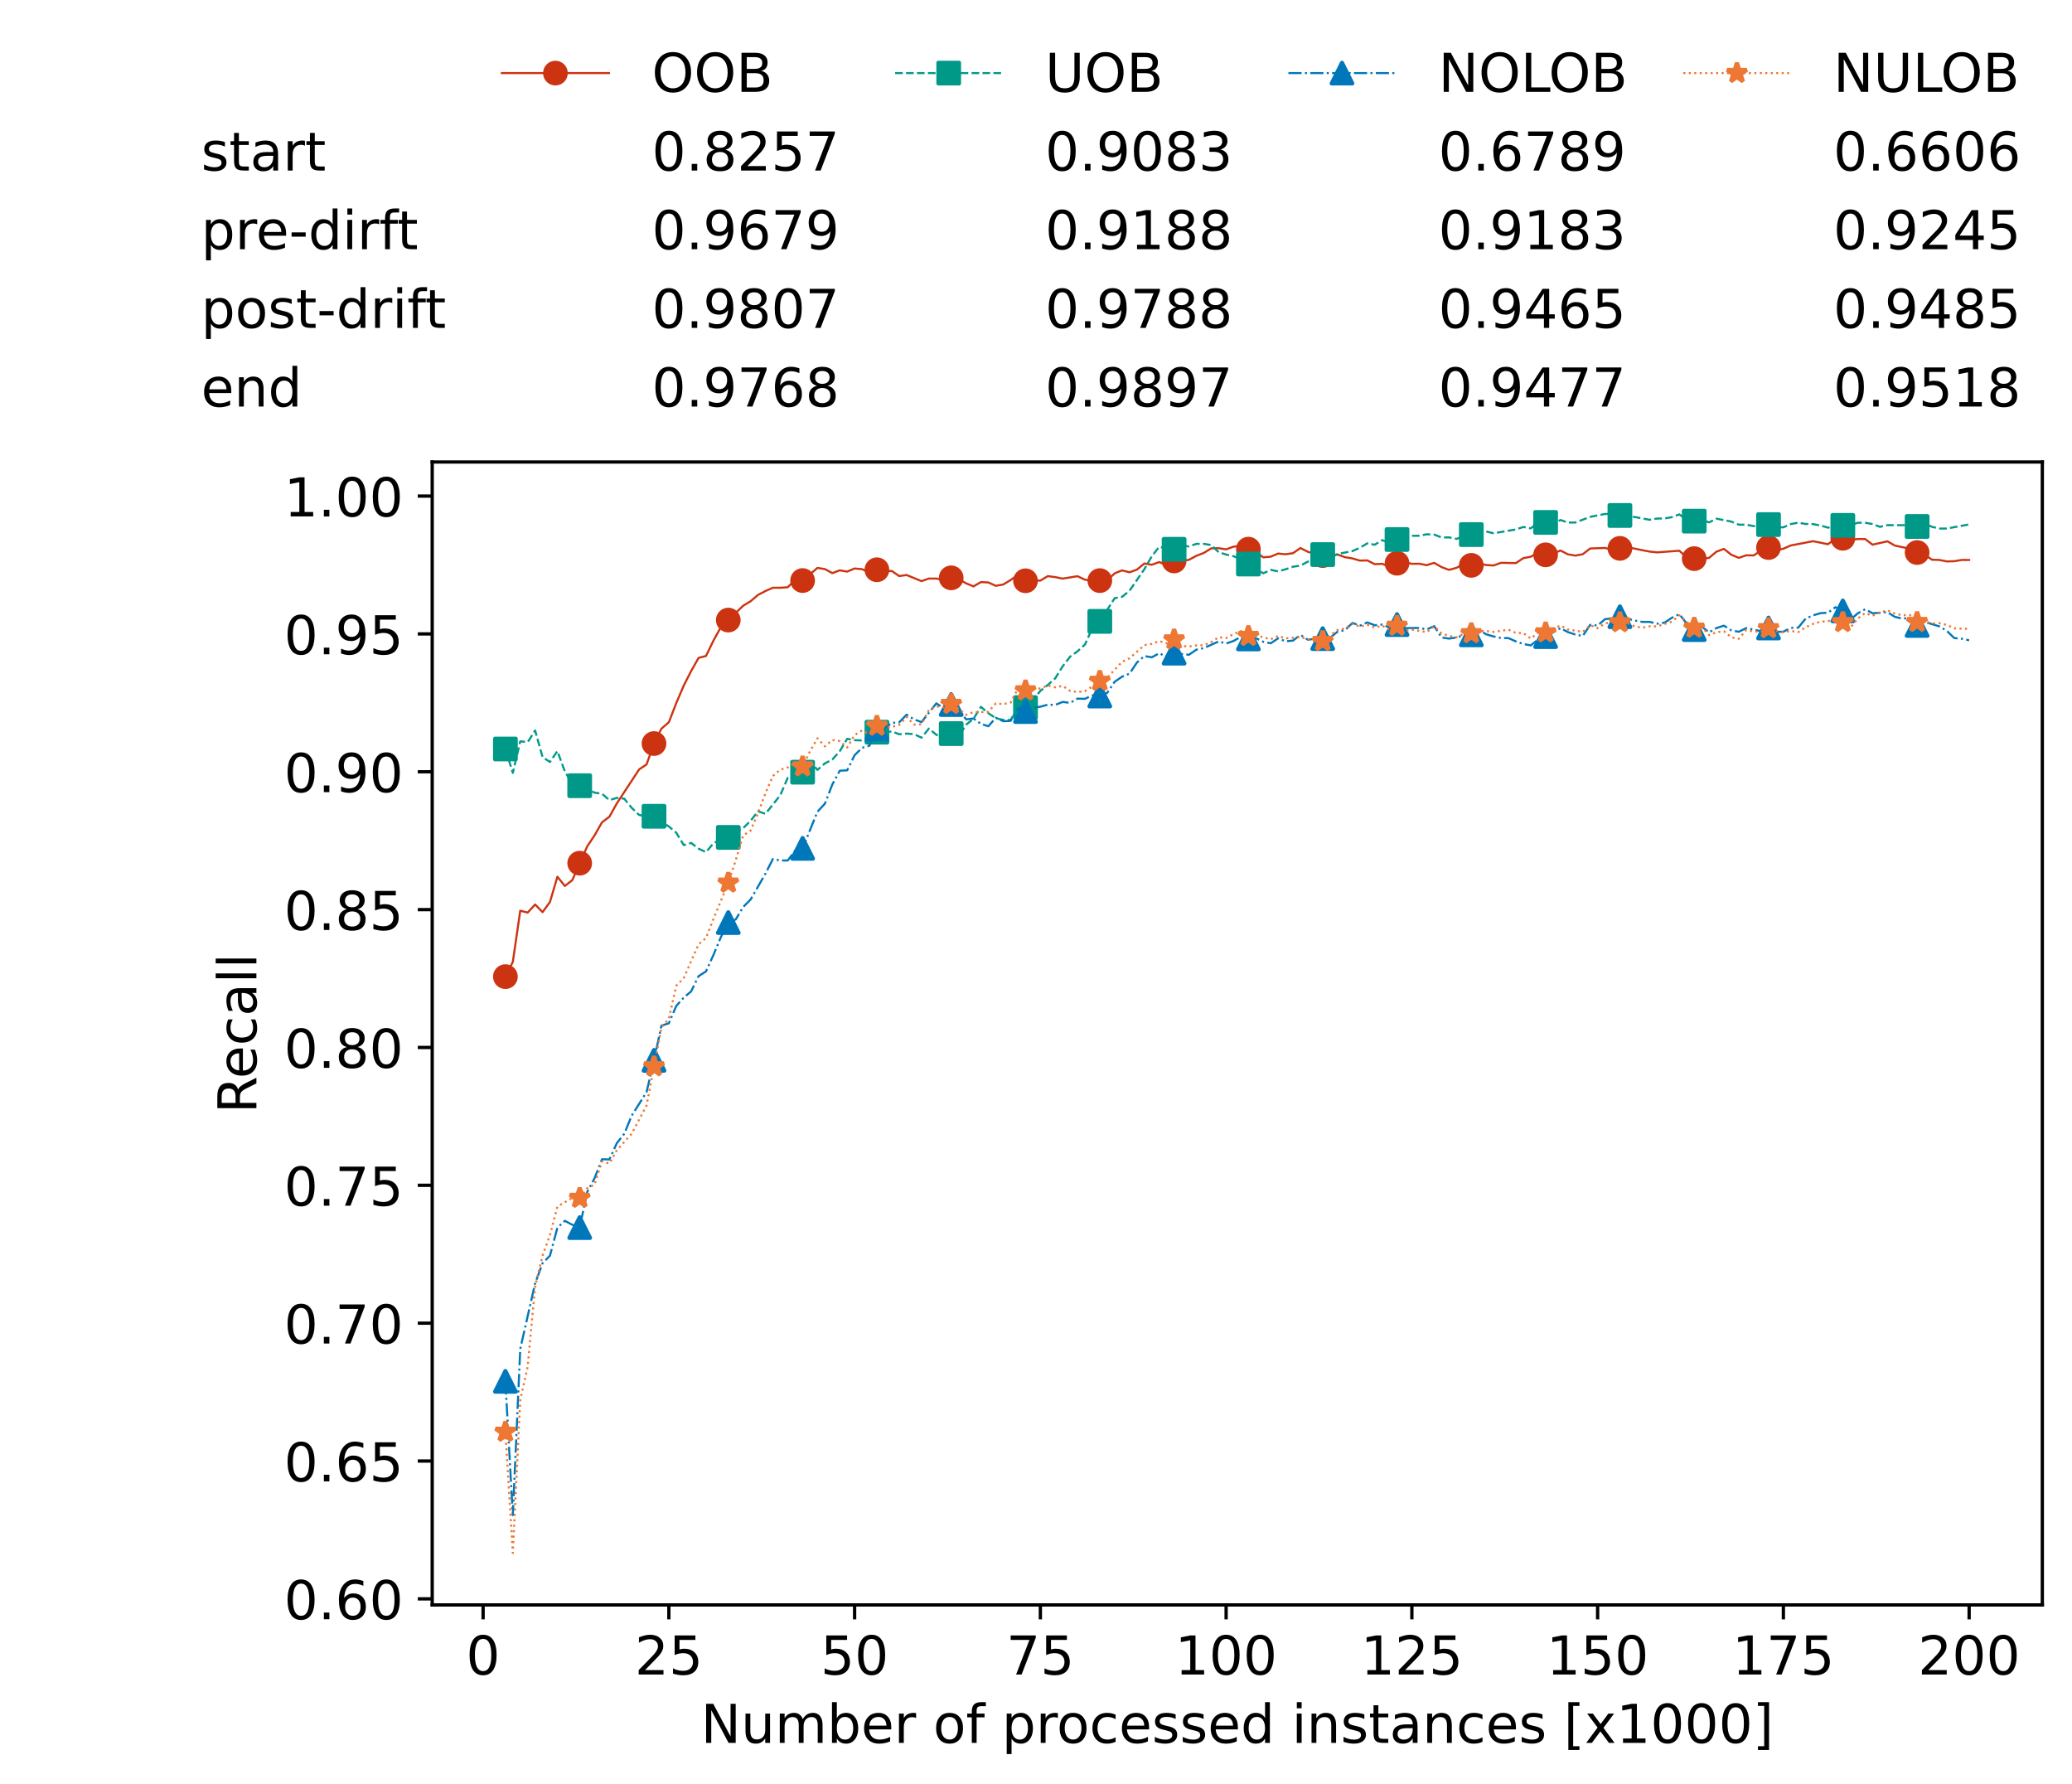 <?xml version="1.0" encoding="utf-8" standalone="no"?>
<!DOCTYPE svg PUBLIC "-//W3C//DTD SVG 1.1//EN"
  "http://www.w3.org/Graphics/SVG/1.1/DTD/svg11.dtd">
<!-- Created with matplotlib (https://matplotlib.org/) -->
<svg height="432.615pt" version="1.1" viewBox="0 0 502.65 432.615" width="502.65pt" xmlns="http://www.w3.org/2000/svg" xmlns:xlink="http://www.w3.org/1999/xlink">
 <defs>
  <style type="text/css">*{stroke-linecap:butt;stroke-linejoin:round;}</style>
 </defs>
 <g id="figure_1">
  <g id="patch_1">
   <path d="M 0 432.615 
L 502.65 432.615 
L 502.65 0 
L 0 0 
z
" style="fill:#ffffff;"/>
  </g>
  <g id="axes_1">
   <g id="patch_2">
    <path d="M 104.85 389.252 
L 495.45 389.252 
L 495.45 112.052 
L 104.85 112.052 
z
" style="fill:#ffffff;"/>
   </g>
   <g id="matplotlib.axis_1">
    <g id="xtick_1">
     <g id="line2d_1">
      <defs>
       <path d="M 0 0 
L 0 3.5 
" id="m387c9ccc04" style="stroke:#000000;stroke-width:0.8;"/>
      </defs>
      <g>
       <use style="stroke:#000000;stroke-width:0.8;" x="117.197" xlink:href="#m387c9ccc04" y="389.252"/>
      </g>
     </g>
     <g id="text_1">
      <!-- 0 -->
      <g transform="translate(113.061 406.13)scale(0.13 -0.13)">
       <defs>
        <path d="M 31.781 66.406 
Q 24.172 66.406 20.328 58.906 
Q 16.5 51.422 16.5 36.375 
Q 16.5 21.391 20.328 13.891 
Q 24.172 6.391 31.781 6.391 
Q 39.453 6.391 43.281 13.891 
Q 47.125 21.391 47.125 36.375 
Q 47.125 51.422 43.281 58.906 
Q 39.453 66.406 31.781 66.406 
z
M 31.781 74.219 
Q 44.047 74.219 50.516 64.516 
Q 56.984 54.828 56.984 36.375 
Q 56.984 17.969 50.516 8.266 
Q 44.047 -1.422 31.781 -1.422 
Q 19.531 -1.422 13.062 8.266 
Q 6.594 17.969 6.594 36.375 
Q 6.594 54.828 13.062 64.516 
Q 19.531 74.219 31.781 74.219 
z
" id="DejaVuSans-48"/>
       </defs>
       <use xlink:href="#DejaVuSans-48"/>
      </g>
     </g>
    </g>
    <g id="xtick_2">
     <g id="line2d_2">
      <g>
       <use style="stroke:#000000;stroke-width:0.8;" x="162.259" xlink:href="#m387c9ccc04" y="389.252"/>
      </g>
     </g>
     <g id="text_2">
      <!-- 25 -->
      <g transform="translate(153.988 406.13)scale(0.13 -0.13)">
       <defs>
        <path d="M 19.188 8.297 
L 53.609 8.297 
L 53.609 0 
L 7.328 0 
L 7.328 8.297 
Q 12.938 14.109 22.625 23.891 
Q 32.328 33.688 34.812 36.531 
Q 39.547 41.844 41.422 45.531 
Q 43.312 49.219 43.312 52.781 
Q 43.312 58.594 39.234 62.25 
Q 35.156 65.922 28.609 65.922 
Q 23.969 65.922 18.812 64.312 
Q 13.672 62.703 7.812 59.422 
L 7.812 69.391 
Q 13.766 71.781 18.938 73 
Q 24.125 74.219 28.422 74.219 
Q 39.75 74.219 46.484 68.547 
Q 53.219 62.891 53.219 53.422 
Q 53.219 48.922 51.531 44.891 
Q 49.859 40.875 45.406 35.406 
Q 44.188 33.984 37.641 27.219 
Q 31.109 20.453 19.188 8.297 
z
" id="DejaVuSans-50"/>
        <path d="M 10.797 72.906 
L 49.516 72.906 
L 49.516 64.594 
L 19.828 64.594 
L 19.828 46.734 
Q 21.969 47.469 24.109 47.828 
Q 26.266 48.188 28.422 48.188 
Q 40.625 48.188 47.75 41.5 
Q 54.891 34.812 54.891 23.391 
Q 54.891 11.625 47.562 5.094 
Q 40.234 -1.422 26.906 -1.422 
Q 22.312 -1.422 17.547 -0.641 
Q 12.797 0.141 7.719 1.703 
L 7.719 11.625 
Q 12.109 9.234 16.797 8.062 
Q 21.484 6.891 26.703 6.891 
Q 35.156 6.891 40.078 11.328 
Q 45.016 15.766 45.016 23.391 
Q 45.016 31 40.078 35.438 
Q 35.156 39.891 26.703 39.891 
Q 22.75 39.891 18.812 39.016 
Q 14.891 38.141 10.797 36.281 
z
" id="DejaVuSans-53"/>
       </defs>
       <use xlink:href="#DejaVuSans-50"/>
       <use x="63.623" xlink:href="#DejaVuSans-53"/>
      </g>
     </g>
    </g>
    <g id="xtick_3">
     <g id="line2d_3">
      <g>
       <use style="stroke:#000000;stroke-width:0.8;" x="207.322" xlink:href="#m387c9ccc04" y="389.252"/>
      </g>
     </g>
     <g id="text_3">
      <!-- 50 -->
      <g transform="translate(199.05 406.13)scale(0.13 -0.13)">
       <use xlink:href="#DejaVuSans-53"/>
       <use x="63.623" xlink:href="#DejaVuSans-48"/>
      </g>
     </g>
    </g>
    <g id="xtick_4">
     <g id="line2d_4">
      <g>
       <use style="stroke:#000000;stroke-width:0.8;" x="252.384" xlink:href="#m387c9ccc04" y="389.252"/>
      </g>
     </g>
     <g id="text_4">
      <!-- 75 -->
      <g transform="translate(244.113 406.13)scale(0.13 -0.13)">
       <defs>
        <path d="M 8.203 72.906 
L 55.078 72.906 
L 55.078 68.703 
L 28.609 0 
L 18.312 0 
L 43.219 64.594 
L 8.203 64.594 
z
" id="DejaVuSans-55"/>
       </defs>
       <use xlink:href="#DejaVuSans-55"/>
       <use x="63.623" xlink:href="#DejaVuSans-53"/>
      </g>
     </g>
    </g>
    <g id="xtick_5">
     <g id="line2d_5">
      <g>
       <use style="stroke:#000000;stroke-width:0.8;" x="297.446" xlink:href="#m387c9ccc04" y="389.252"/>
      </g>
     </g>
     <g id="text_5">
      <!-- 100 -->
      <g transform="translate(285.039 406.13)scale(0.13 -0.13)">
       <defs>
        <path d="M 12.406 8.297 
L 28.516 8.297 
L 28.516 63.922 
L 10.984 60.406 
L 10.984 69.391 
L 28.422 72.906 
L 38.281 72.906 
L 38.281 8.297 
L 54.391 8.297 
L 54.391 0 
L 12.406 0 
z
" id="DejaVuSans-49"/>
       </defs>
       <use xlink:href="#DejaVuSans-49"/>
       <use x="63.623" xlink:href="#DejaVuSans-48"/>
       <use x="127.246" xlink:href="#DejaVuSans-48"/>
      </g>
     </g>
    </g>
    <g id="xtick_6">
     <g id="line2d_6">
      <g>
       <use style="stroke:#000000;stroke-width:0.8;" x="342.509" xlink:href="#m387c9ccc04" y="389.252"/>
      </g>
     </g>
     <g id="text_6">
      <!-- 125 -->
      <g transform="translate(330.102 406.13)scale(0.13 -0.13)">
       <use xlink:href="#DejaVuSans-49"/>
       <use x="63.623" xlink:href="#DejaVuSans-50"/>
       <use x="127.246" xlink:href="#DejaVuSans-53"/>
      </g>
     </g>
    </g>
    <g id="xtick_7">
     <g id="line2d_7">
      <g>
       <use style="stroke:#000000;stroke-width:0.8;" x="387.571" xlink:href="#m387c9ccc04" y="389.252"/>
      </g>
     </g>
     <g id="text_7">
      <!-- 150 -->
      <g transform="translate(375.164 406.13)scale(0.13 -0.13)">
       <use xlink:href="#DejaVuSans-49"/>
       <use x="63.623" xlink:href="#DejaVuSans-53"/>
       <use x="127.246" xlink:href="#DejaVuSans-48"/>
      </g>
     </g>
    </g>
    <g id="xtick_8">
     <g id="line2d_8">
      <g>
       <use style="stroke:#000000;stroke-width:0.8;" x="432.633" xlink:href="#m387c9ccc04" y="389.252"/>
      </g>
     </g>
     <g id="text_8">
      <!-- 175 -->
      <g transform="translate(420.226 406.13)scale(0.13 -0.13)">
       <use xlink:href="#DejaVuSans-49"/>
       <use x="63.623" xlink:href="#DejaVuSans-55"/>
       <use x="127.246" xlink:href="#DejaVuSans-53"/>
      </g>
     </g>
    </g>
    <g id="xtick_9">
     <g id="line2d_9">
      <g>
       <use style="stroke:#000000;stroke-width:0.8;" x="477.695" xlink:href="#m387c9ccc04" y="389.252"/>
      </g>
     </g>
     <g id="text_9">
      <!-- 200 -->
      <g transform="translate(465.289 406.13)scale(0.13 -0.13)">
       <use xlink:href="#DejaVuSans-50"/>
       <use x="63.623" xlink:href="#DejaVuSans-48"/>
       <use x="127.246" xlink:href="#DejaVuSans-48"/>
      </g>
     </g>
    </g>
    <g id="text_10">
     <!-- Number of processed instances [x1000] -->
     <g transform="translate(170.025 422.711)scale(0.13 -0.13)">
      <defs>
       <path d="M 9.812 72.906 
L 23.094 72.906 
L 55.422 11.922 
L 55.422 72.906 
L 64.984 72.906 
L 64.984 0 
L 51.703 0 
L 19.391 60.984 
L 19.391 0 
L 9.812 0 
z
" id="DejaVuSans-78"/>
       <path d="M 8.5 21.578 
L 8.5 54.688 
L 17.484 54.688 
L 17.484 21.922 
Q 17.484 14.156 20.5 10.266 
Q 23.531 6.391 29.594 6.391 
Q 36.859 6.391 41.078 11.031 
Q 45.312 15.672 45.312 23.688 
L 45.312 54.688 
L 54.297 54.688 
L 54.297 0 
L 45.312 0 
L 45.312 8.406 
Q 42.047 3.422 37.719 1 
Q 33.406 -1.422 27.688 -1.422 
Q 18.266 -1.422 13.375 4.438 
Q 8.5 10.297 8.5 21.578 
z
M 31.109 56 
z
" id="DejaVuSans-117"/>
       <path d="M 52 44.188 
Q 55.375 50.25 60.062 53.125 
Q 64.75 56 71.094 56 
Q 79.641 56 84.281 50.016 
Q 88.922 44.047 88.922 33.016 
L 88.922 0 
L 79.891 0 
L 79.891 32.719 
Q 79.891 40.578 77.094 44.375 
Q 74.312 48.188 68.609 48.188 
Q 61.625 48.188 57.562 43.547 
Q 53.516 38.922 53.516 30.906 
L 53.516 0 
L 44.484 0 
L 44.484 32.719 
Q 44.484 40.625 41.703 44.406 
Q 38.922 48.188 33.109 48.188 
Q 26.219 48.188 22.156 43.531 
Q 18.109 38.875 18.109 30.906 
L 18.109 0 
L 9.078 0 
L 9.078 54.688 
L 18.109 54.688 
L 18.109 46.188 
Q 21.188 51.219 25.484 53.609 
Q 29.781 56 35.688 56 
Q 41.656 56 45.828 52.969 
Q 50 49.953 52 44.188 
z
" id="DejaVuSans-109"/>
       <path d="M 48.688 27.297 
Q 48.688 37.203 44.609 42.844 
Q 40.531 48.484 33.406 48.484 
Q 26.266 48.484 22.188 42.844 
Q 18.109 37.203 18.109 27.297 
Q 18.109 17.391 22.188 11.75 
Q 26.266 6.109 33.406 6.109 
Q 40.531 6.109 44.609 11.75 
Q 48.688 17.391 48.688 27.297 
z
M 18.109 46.391 
Q 20.953 51.266 25.266 53.625 
Q 29.594 56 35.594 56 
Q 45.562 56 51.781 48.094 
Q 58.016 40.188 58.016 27.297 
Q 58.016 14.406 51.781 6.484 
Q 45.562 -1.422 35.594 -1.422 
Q 29.594 -1.422 25.266 0.953 
Q 20.953 3.328 18.109 8.203 
L 18.109 0 
L 9.078 0 
L 9.078 75.984 
L 18.109 75.984 
z
" id="DejaVuSans-98"/>
       <path d="M 56.203 29.594 
L 56.203 25.203 
L 14.891 25.203 
Q 15.484 15.922 20.484 11.062 
Q 25.484 6.203 34.422 6.203 
Q 39.594 6.203 44.453 7.469 
Q 49.312 8.734 54.109 11.281 
L 54.109 2.781 
Q 49.266 0.734 44.188 -0.344 
Q 39.109 -1.422 33.891 -1.422 
Q 20.797 -1.422 13.156 6.188 
Q 5.516 13.812 5.516 26.812 
Q 5.516 40.234 12.766 48.109 
Q 20.016 56 32.328 56 
Q 43.359 56 49.781 48.891 
Q 56.203 41.797 56.203 29.594 
z
M 47.219 32.234 
Q 47.125 39.594 43.094 43.984 
Q 39.062 48.391 32.422 48.391 
Q 24.906 48.391 20.391 44.141 
Q 15.875 39.891 15.188 32.172 
z
" id="DejaVuSans-101"/>
       <path d="M 41.109 46.297 
Q 39.594 47.172 37.812 47.578 
Q 36.031 48 33.891 48 
Q 26.266 48 22.188 43.047 
Q 18.109 38.094 18.109 28.812 
L 18.109 0 
L 9.078 0 
L 9.078 54.688 
L 18.109 54.688 
L 18.109 46.188 
Q 20.953 51.172 25.484 53.578 
Q 30.031 56 36.531 56 
Q 37.453 56 38.578 55.875 
Q 39.703 55.766 41.062 55.516 
z
" id="DejaVuSans-114"/>
       <path id="DejaVuSans-32"/>
       <path d="M 30.609 48.391 
Q 23.391 48.391 19.188 42.75 
Q 14.984 37.109 14.984 27.297 
Q 14.984 17.484 19.156 11.844 
Q 23.344 6.203 30.609 6.203 
Q 37.797 6.203 41.984 11.859 
Q 46.188 17.531 46.188 27.297 
Q 46.188 37.016 41.984 42.703 
Q 37.797 48.391 30.609 48.391 
z
M 30.609 56 
Q 42.328 56 49.016 48.375 
Q 55.719 40.766 55.719 27.297 
Q 55.719 13.875 49.016 6.219 
Q 42.328 -1.422 30.609 -1.422 
Q 18.844 -1.422 12.172 6.219 
Q 5.516 13.875 5.516 27.297 
Q 5.516 40.766 12.172 48.375 
Q 18.844 56 30.609 56 
z
" id="DejaVuSans-111"/>
       <path d="M 37.109 75.984 
L 37.109 68.5 
L 28.516 68.5 
Q 23.688 68.5 21.797 66.547 
Q 19.922 64.594 19.922 59.516 
L 19.922 54.688 
L 34.719 54.688 
L 34.719 47.703 
L 19.922 47.703 
L 19.922 0 
L 10.891 0 
L 10.891 47.703 
L 2.297 47.703 
L 2.297 54.688 
L 10.891 54.688 
L 10.891 58.5 
Q 10.891 67.625 15.141 71.797 
Q 19.391 75.984 28.609 75.984 
z
" id="DejaVuSans-102"/>
       <path d="M 18.109 8.203 
L 18.109 -20.797 
L 9.078 -20.797 
L 9.078 54.688 
L 18.109 54.688 
L 18.109 46.391 
Q 20.953 51.266 25.266 53.625 
Q 29.594 56 35.594 56 
Q 45.562 56 51.781 48.094 
Q 58.016 40.188 58.016 27.297 
Q 58.016 14.406 51.781 6.484 
Q 45.562 -1.422 35.594 -1.422 
Q 29.594 -1.422 25.266 0.953 
Q 20.953 3.328 18.109 8.203 
z
M 48.688 27.297 
Q 48.688 37.203 44.609 42.844 
Q 40.531 48.484 33.406 48.484 
Q 26.266 48.484 22.188 42.844 
Q 18.109 37.203 18.109 27.297 
Q 18.109 17.391 22.188 11.75 
Q 26.266 6.109 33.406 6.109 
Q 40.531 6.109 44.609 11.75 
Q 48.688 17.391 48.688 27.297 
z
" id="DejaVuSans-112"/>
       <path d="M 48.781 52.594 
L 48.781 44.188 
Q 44.969 46.297 41.141 47.344 
Q 37.312 48.391 33.406 48.391 
Q 24.656 48.391 19.812 42.844 
Q 14.984 37.312 14.984 27.297 
Q 14.984 17.281 19.812 11.734 
Q 24.656 6.203 33.406 6.203 
Q 37.312 6.203 41.141 7.25 
Q 44.969 8.297 48.781 10.406 
L 48.781 2.094 
Q 45.016 0.344 40.984 -0.531 
Q 36.969 -1.422 32.422 -1.422 
Q 20.062 -1.422 12.781 6.344 
Q 5.516 14.109 5.516 27.297 
Q 5.516 40.672 12.859 48.328 
Q 20.219 56 33.016 56 
Q 37.156 56 41.109 55.141 
Q 45.062 54.297 48.781 52.594 
z
" id="DejaVuSans-99"/>
       <path d="M 44.281 53.078 
L 44.281 44.578 
Q 40.484 46.531 36.375 47.5 
Q 32.281 48.484 27.875 48.484 
Q 21.188 48.484 17.844 46.438 
Q 14.5 44.391 14.5 40.281 
Q 14.5 37.156 16.891 35.375 
Q 19.281 33.594 26.516 31.984 
L 29.594 31.297 
Q 39.156 29.25 43.188 25.516 
Q 47.219 21.781 47.219 15.094 
Q 47.219 7.469 41.188 3.016 
Q 35.156 -1.422 24.609 -1.422 
Q 20.219 -1.422 15.453 -0.562 
Q 10.688 0.297 5.422 2 
L 5.422 11.281 
Q 10.406 8.688 15.234 7.391 
Q 20.062 6.109 24.812 6.109 
Q 31.156 6.109 34.562 8.281 
Q 37.984 10.453 37.984 14.406 
Q 37.984 18.062 35.516 20.016 
Q 33.062 21.969 24.703 23.781 
L 21.578 24.516 
Q 13.234 26.266 9.516 29.906 
Q 5.812 33.547 5.812 39.891 
Q 5.812 47.609 11.281 51.797 
Q 16.75 56 26.812 56 
Q 31.781 56 36.172 55.266 
Q 40.578 54.547 44.281 53.078 
z
" id="DejaVuSans-115"/>
       <path d="M 45.406 46.391 
L 45.406 75.984 
L 54.391 75.984 
L 54.391 0 
L 45.406 0 
L 45.406 8.203 
Q 42.578 3.328 38.25 0.953 
Q 33.938 -1.422 27.875 -1.422 
Q 17.969 -1.422 11.734 6.484 
Q 5.516 14.406 5.516 27.297 
Q 5.516 40.188 11.734 48.094 
Q 17.969 56 27.875 56 
Q 33.938 56 38.25 53.625 
Q 42.578 51.266 45.406 46.391 
z
M 14.797 27.297 
Q 14.797 17.391 18.875 11.75 
Q 22.953 6.109 30.078 6.109 
Q 37.203 6.109 41.297 11.75 
Q 45.406 17.391 45.406 27.297 
Q 45.406 37.203 41.297 42.844 
Q 37.203 48.484 30.078 48.484 
Q 22.953 48.484 18.875 42.844 
Q 14.797 37.203 14.797 27.297 
z
" id="DejaVuSans-100"/>
       <path d="M 9.422 54.688 
L 18.406 54.688 
L 18.406 0 
L 9.422 0 
z
M 9.422 75.984 
L 18.406 75.984 
L 18.406 64.594 
L 9.422 64.594 
z
" id="DejaVuSans-105"/>
       <path d="M 54.891 33.016 
L 54.891 0 
L 45.906 0 
L 45.906 32.719 
Q 45.906 40.484 42.875 44.328 
Q 39.844 48.188 33.797 48.188 
Q 26.516 48.188 22.312 43.547 
Q 18.109 38.922 18.109 30.906 
L 18.109 0 
L 9.078 0 
L 9.078 54.688 
L 18.109 54.688 
L 18.109 46.188 
Q 21.344 51.125 25.703 53.562 
Q 30.078 56 35.797 56 
Q 45.219 56 50.047 50.172 
Q 54.891 44.344 54.891 33.016 
z
" id="DejaVuSans-110"/>
       <path d="M 18.312 70.219 
L 18.312 54.688 
L 36.812 54.688 
L 36.812 47.703 
L 18.312 47.703 
L 18.312 18.016 
Q 18.312 11.328 20.141 9.422 
Q 21.969 7.516 27.594 7.516 
L 36.812 7.516 
L 36.812 0 
L 27.594 0 
Q 17.188 0 13.234 3.875 
Q 9.281 7.766 9.281 18.016 
L 9.281 47.703 
L 2.688 47.703 
L 2.688 54.688 
L 9.281 54.688 
L 9.281 70.219 
z
" id="DejaVuSans-116"/>
       <path d="M 34.281 27.484 
Q 23.391 27.484 19.188 25 
Q 14.984 22.516 14.984 16.5 
Q 14.984 11.719 18.141 8.906 
Q 21.297 6.109 26.703 6.109 
Q 34.188 6.109 38.703 11.406 
Q 43.219 16.703 43.219 25.484 
L 43.219 27.484 
z
M 52.203 31.203 
L 52.203 0 
L 43.219 0 
L 43.219 8.297 
Q 40.141 3.328 35.547 0.953 
Q 30.953 -1.422 24.312 -1.422 
Q 15.922 -1.422 10.953 3.297 
Q 6 8.016 6 15.922 
Q 6 25.141 12.172 29.828 
Q 18.359 34.516 30.609 34.516 
L 43.219 34.516 
L 43.219 35.406 
Q 43.219 41.609 39.141 45 
Q 35.062 48.391 27.688 48.391 
Q 23 48.391 18.547 47.266 
Q 14.109 46.141 10.016 43.891 
L 10.016 52.203 
Q 14.938 54.109 19.578 55.047 
Q 24.219 56 28.609 56 
Q 40.484 56 46.344 49.844 
Q 52.203 43.703 52.203 31.203 
z
" id="DejaVuSans-97"/>
       <path d="M 8.594 75.984 
L 29.297 75.984 
L 29.297 69 
L 17.578 69 
L 17.578 -6.203 
L 29.297 -6.203 
L 29.297 -13.188 
L 8.594 -13.188 
z
" id="DejaVuSans-91"/>
       <path d="M 54.891 54.688 
L 35.109 28.078 
L 55.906 0 
L 45.312 0 
L 29.391 21.484 
L 13.484 0 
L 2.875 0 
L 24.125 28.609 
L 4.688 54.688 
L 15.281 54.688 
L 29.781 35.203 
L 44.281 54.688 
z
" id="DejaVuSans-120"/>
       <path d="M 30.422 75.984 
L 30.422 -13.188 
L 9.719 -13.188 
L 9.719 -6.203 
L 21.391 -6.203 
L 21.391 69 
L 9.719 69 
L 9.719 75.984 
z
" id="DejaVuSans-93"/>
      </defs>
      <use xlink:href="#DejaVuSans-78"/>
      <use x="74.805" xlink:href="#DejaVuSans-117"/>
      <use x="138.184" xlink:href="#DejaVuSans-109"/>
      <use x="235.596" xlink:href="#DejaVuSans-98"/>
      <use x="299.072" xlink:href="#DejaVuSans-101"/>
      <use x="360.596" xlink:href="#DejaVuSans-114"/>
      <use x="401.709" xlink:href="#DejaVuSans-32"/>
      <use x="433.496" xlink:href="#DejaVuSans-111"/>
      <use x="494.678" xlink:href="#DejaVuSans-102"/>
      <use x="529.883" xlink:href="#DejaVuSans-32"/>
      <use x="561.67" xlink:href="#DejaVuSans-112"/>
      <use x="625.146" xlink:href="#DejaVuSans-114"/>
      <use x="664.01" xlink:href="#DejaVuSans-111"/>
      <use x="725.191" xlink:href="#DejaVuSans-99"/>
      <use x="780.172" xlink:href="#DejaVuSans-101"/>
      <use x="841.695" xlink:href="#DejaVuSans-115"/>
      <use x="893.795" xlink:href="#DejaVuSans-115"/>
      <use x="945.895" xlink:href="#DejaVuSans-101"/>
      <use x="1007.418" xlink:href="#DejaVuSans-100"/>
      <use x="1070.895" xlink:href="#DejaVuSans-32"/>
      <use x="1102.682" xlink:href="#DejaVuSans-105"/>
      <use x="1130.465" xlink:href="#DejaVuSans-110"/>
      <use x="1193.844" xlink:href="#DejaVuSans-115"/>
      <use x="1245.943" xlink:href="#DejaVuSans-116"/>
      <use x="1285.152" xlink:href="#DejaVuSans-97"/>
      <use x="1346.432" xlink:href="#DejaVuSans-110"/>
      <use x="1409.811" xlink:href="#DejaVuSans-99"/>
      <use x="1464.791" xlink:href="#DejaVuSans-101"/>
      <use x="1526.314" xlink:href="#DejaVuSans-115"/>
      <use x="1578.414" xlink:href="#DejaVuSans-32"/>
      <use x="1610.201" xlink:href="#DejaVuSans-91"/>
      <use x="1649.215" xlink:href="#DejaVuSans-120"/>
      <use x="1708.395" xlink:href="#DejaVuSans-49"/>
      <use x="1772.018" xlink:href="#DejaVuSans-48"/>
      <use x="1835.641" xlink:href="#DejaVuSans-48"/>
      <use x="1899.264" xlink:href="#DejaVuSans-48"/>
      <use x="1962.887" xlink:href="#DejaVuSans-93"/>
     </g>
    </g>
   </g>
   <g id="matplotlib.axis_2">
    <g id="ytick_1">
     <g id="line2d_10">
      <defs>
       <path d="M 0 0 
L -3.5 0 
" id="m2a5fd5c1ac" style="stroke:#000000;stroke-width:0.8;"/>
      </defs>
      <g>
       <use style="stroke:#000000;stroke-width:0.8;" x="104.85" xlink:href="#m2a5fd5c1ac" y="387.778"/>
      </g>
     </g>
     <g id="text_11">
      <!-- 0.60 -->
      <g transform="translate(68.905 392.717)scale(0.13 -0.13)">
       <defs>
        <path d="M 10.688 12.406 
L 21 12.406 
L 21 0 
L 10.688 0 
z
" id="DejaVuSans-46"/>
        <path d="M 33.016 40.375 
Q 26.375 40.375 22.484 35.828 
Q 18.609 31.297 18.609 23.391 
Q 18.609 15.531 22.484 10.953 
Q 26.375 6.391 33.016 6.391 
Q 39.656 6.391 43.531 10.953 
Q 47.406 15.531 47.406 23.391 
Q 47.406 31.297 43.531 35.828 
Q 39.656 40.375 33.016 40.375 
z
M 52.594 71.297 
L 52.594 62.312 
Q 48.875 64.062 45.094 64.984 
Q 41.312 65.922 37.594 65.922 
Q 27.828 65.922 22.672 59.328 
Q 17.531 52.734 16.797 39.406 
Q 19.672 43.656 24.016 45.922 
Q 28.375 48.188 33.594 48.188 
Q 44.578 48.188 50.953 41.516 
Q 57.328 34.859 57.328 23.391 
Q 57.328 12.156 50.688 5.359 
Q 44.047 -1.422 33.016 -1.422 
Q 20.359 -1.422 13.672 8.266 
Q 6.984 17.969 6.984 36.375 
Q 6.984 53.656 15.188 63.938 
Q 23.391 74.219 37.203 74.219 
Q 40.922 74.219 44.703 73.484 
Q 48.484 72.75 52.594 71.297 
z
" id="DejaVuSans-54"/>
       </defs>
       <use xlink:href="#DejaVuSans-48"/>
       <use x="63.623" xlink:href="#DejaVuSans-46"/>
       <use x="95.41" xlink:href="#DejaVuSans-54"/>
       <use x="159.033" xlink:href="#DejaVuSans-48"/>
      </g>
     </g>
    </g>
    <g id="ytick_2">
     <g id="line2d_11">
      <g>
       <use style="stroke:#000000;stroke-width:0.8;" x="104.85" xlink:href="#m2a5fd5c1ac" y="354.345"/>
      </g>
     </g>
     <g id="text_12">
      <!-- 0.65 -->
      <g transform="translate(68.905 359.284)scale(0.13 -0.13)">
       <use xlink:href="#DejaVuSans-48"/>
       <use x="63.623" xlink:href="#DejaVuSans-46"/>
       <use x="95.41" xlink:href="#DejaVuSans-54"/>
       <use x="159.033" xlink:href="#DejaVuSans-53"/>
      </g>
     </g>
    </g>
    <g id="ytick_3">
     <g id="line2d_12">
      <g>
       <use style="stroke:#000000;stroke-width:0.8;" x="104.85" xlink:href="#m2a5fd5c1ac" y="320.912"/>
      </g>
     </g>
     <g id="text_13">
      <!-- 0.70 -->
      <g transform="translate(68.905 325.851)scale(0.13 -0.13)">
       <use xlink:href="#DejaVuSans-48"/>
       <use x="63.623" xlink:href="#DejaVuSans-46"/>
       <use x="95.41" xlink:href="#DejaVuSans-55"/>
       <use x="159.033" xlink:href="#DejaVuSans-48"/>
      </g>
     </g>
    </g>
    <g id="ytick_4">
     <g id="line2d_13">
      <g>
       <use style="stroke:#000000;stroke-width:0.8;" x="104.85" xlink:href="#m2a5fd5c1ac" y="287.479"/>
      </g>
     </g>
     <g id="text_14">
      <!-- 0.75 -->
      <g transform="translate(68.905 292.418)scale(0.13 -0.13)">
       <use xlink:href="#DejaVuSans-48"/>
       <use x="63.623" xlink:href="#DejaVuSans-46"/>
       <use x="95.41" xlink:href="#DejaVuSans-55"/>
       <use x="159.033" xlink:href="#DejaVuSans-53"/>
      </g>
     </g>
    </g>
    <g id="ytick_5">
     <g id="line2d_14">
      <g>
       <use style="stroke:#000000;stroke-width:0.8;" x="104.85" xlink:href="#m2a5fd5c1ac" y="254.046"/>
      </g>
     </g>
     <g id="text_15">
      <!-- 0.80 -->
      <g transform="translate(68.905 258.985)scale(0.13 -0.13)">
       <defs>
        <path d="M 31.781 34.625 
Q 24.75 34.625 20.719 30.859 
Q 16.703 27.094 16.703 20.516 
Q 16.703 13.922 20.719 10.156 
Q 24.75 6.391 31.781 6.391 
Q 38.812 6.391 42.859 10.172 
Q 46.922 13.969 46.922 20.516 
Q 46.922 27.094 42.891 30.859 
Q 38.875 34.625 31.781 34.625 
z
M 21.922 38.812 
Q 15.578 40.375 12.031 44.719 
Q 8.5 49.078 8.5 55.328 
Q 8.5 64.062 14.719 69.141 
Q 20.953 74.219 31.781 74.219 
Q 42.672 74.219 48.875 69.141 
Q 55.078 64.062 55.078 55.328 
Q 55.078 49.078 51.531 44.719 
Q 48 40.375 41.703 38.812 
Q 48.828 37.156 52.797 32.312 
Q 56.781 27.484 56.781 20.516 
Q 56.781 9.906 50.312 4.234 
Q 43.844 -1.422 31.781 -1.422 
Q 19.734 -1.422 13.25 4.234 
Q 6.781 9.906 6.781 20.516 
Q 6.781 27.484 10.781 32.312 
Q 14.797 37.156 21.922 38.812 
z
M 18.312 54.391 
Q 18.312 48.734 21.844 45.562 
Q 25.391 42.391 31.781 42.391 
Q 38.141 42.391 41.719 45.562 
Q 45.312 48.734 45.312 54.391 
Q 45.312 60.062 41.719 63.234 
Q 38.141 66.406 31.781 66.406 
Q 25.391 66.406 21.844 63.234 
Q 18.312 60.062 18.312 54.391 
z
" id="DejaVuSans-56"/>
       </defs>
       <use xlink:href="#DejaVuSans-48"/>
       <use x="63.623" xlink:href="#DejaVuSans-46"/>
       <use x="95.41" xlink:href="#DejaVuSans-56"/>
       <use x="159.033" xlink:href="#DejaVuSans-48"/>
      </g>
     </g>
    </g>
    <g id="ytick_6">
     <g id="line2d_15">
      <g>
       <use style="stroke:#000000;stroke-width:0.8;" x="104.85" xlink:href="#m2a5fd5c1ac" y="220.613"/>
      </g>
     </g>
     <g id="text_16">
      <!-- 0.85 -->
      <g transform="translate(68.905 225.552)scale(0.13 -0.13)">
       <use xlink:href="#DejaVuSans-48"/>
       <use x="63.623" xlink:href="#DejaVuSans-46"/>
       <use x="95.41" xlink:href="#DejaVuSans-56"/>
       <use x="159.033" xlink:href="#DejaVuSans-53"/>
      </g>
     </g>
    </g>
    <g id="ytick_7">
     <g id="line2d_16">
      <g>
       <use style="stroke:#000000;stroke-width:0.8;" x="104.85" xlink:href="#m2a5fd5c1ac" y="187.18"/>
      </g>
     </g>
     <g id="text_17">
      <!-- 0.90 -->
      <g transform="translate(68.905 192.119)scale(0.13 -0.13)">
       <defs>
        <path d="M 10.984 1.516 
L 10.984 10.5 
Q 14.703 8.734 18.5 7.812 
Q 22.312 6.891 25.984 6.891 
Q 35.75 6.891 40.891 13.453 
Q 46.047 20.016 46.781 33.406 
Q 43.953 29.203 39.594 26.953 
Q 35.25 24.703 29.984 24.703 
Q 19.047 24.703 12.672 31.312 
Q 6.297 37.938 6.297 49.422 
Q 6.297 60.641 12.938 67.422 
Q 19.578 74.219 30.609 74.219 
Q 43.266 74.219 49.922 64.516 
Q 56.594 54.828 56.594 36.375 
Q 56.594 19.141 48.406 8.859 
Q 40.234 -1.422 26.422 -1.422 
Q 22.703 -1.422 18.891 -0.688 
Q 15.094 0.047 10.984 1.516 
z
M 30.609 32.422 
Q 37.25 32.422 41.125 36.953 
Q 45.016 41.5 45.016 49.422 
Q 45.016 57.281 41.125 61.844 
Q 37.25 66.406 30.609 66.406 
Q 23.969 66.406 20.094 61.844 
Q 16.219 57.281 16.219 49.422 
Q 16.219 41.5 20.094 36.953 
Q 23.969 32.422 30.609 32.422 
z
" id="DejaVuSans-57"/>
       </defs>
       <use xlink:href="#DejaVuSans-48"/>
       <use x="63.623" xlink:href="#DejaVuSans-46"/>
       <use x="95.41" xlink:href="#DejaVuSans-57"/>
       <use x="159.033" xlink:href="#DejaVuSans-48"/>
      </g>
     </g>
    </g>
    <g id="ytick_8">
     <g id="line2d_17">
      <g>
       <use style="stroke:#000000;stroke-width:0.8;" x="104.85" xlink:href="#m2a5fd5c1ac" y="153.747"/>
      </g>
     </g>
     <g id="text_18">
      <!-- 0.95 -->
      <g transform="translate(68.905 158.686)scale(0.13 -0.13)">
       <use xlink:href="#DejaVuSans-48"/>
       <use x="63.623" xlink:href="#DejaVuSans-46"/>
       <use x="95.41" xlink:href="#DejaVuSans-57"/>
       <use x="159.033" xlink:href="#DejaVuSans-53"/>
      </g>
     </g>
    </g>
    <g id="ytick_9">
     <g id="line2d_18">
      <g>
       <use style="stroke:#000000;stroke-width:0.8;" x="104.85" xlink:href="#m2a5fd5c1ac" y="120.314"/>
      </g>
     </g>
     <g id="text_19">
      <!-- 1.00 -->
      <g transform="translate(68.905 125.253)scale(0.13 -0.13)">
       <use xlink:href="#DejaVuSans-49"/>
       <use x="63.623" xlink:href="#DejaVuSans-46"/>
       <use x="95.41" xlink:href="#DejaVuSans-48"/>
       <use x="159.033" xlink:href="#DejaVuSans-48"/>
      </g>
     </g>
    </g>
    <g id="text_20">
     <!-- Recall -->
     <g transform="translate(62.201 270.044)rotate(-90)scale(0.13 -0.13)">
      <defs>
       <path d="M 44.391 34.188 
Q 47.562 33.109 50.562 29.594 
Q 53.562 26.078 56.594 19.922 
L 66.609 0 
L 56 0 
L 46.688 18.703 
Q 43.062 26.031 39.672 28.422 
Q 36.281 30.812 30.422 30.812 
L 19.672 30.812 
L 19.672 0 
L 9.812 0 
L 9.812 72.906 
L 32.078 72.906 
Q 44.578 72.906 50.734 67.672 
Q 56.891 62.453 56.891 51.906 
Q 56.891 45.016 53.688 40.469 
Q 50.484 35.938 44.391 34.188 
z
M 19.672 64.797 
L 19.672 38.922 
L 32.078 38.922 
Q 39.203 38.922 42.844 42.219 
Q 46.484 45.516 46.484 51.906 
Q 46.484 58.297 42.844 61.547 
Q 39.203 64.797 32.078 64.797 
z
" id="DejaVuSans-82"/>
       <path d="M 9.422 75.984 
L 18.406 75.984 
L 18.406 0 
L 9.422 0 
z
" id="DejaVuSans-108"/>
      </defs>
      <use xlink:href="#DejaVuSans-82"/>
      <use x="64.982" xlink:href="#DejaVuSans-101"/>
      <use x="126.506" xlink:href="#DejaVuSans-99"/>
      <use x="181.486" xlink:href="#DejaVuSans-97"/>
      <use x="242.766" xlink:href="#DejaVuSans-108"/>
      <use x="270.549" xlink:href="#DejaVuSans-108"/>
     </g>
    </g>
   </g>
   <g id="line2d_19"/>
   <g id="line2d_20"/>
   <g id="line2d_21"/>
   <g id="line2d_22"/>
   <g id="line2d_23"/>
   <g id="line2d_24">
    <path clip-path="url(#p60a2646d1f)" d="M 122.605 236.869 
L 124.407 233.3 
L 126.21 220.87 
L 128.012 221.333 
L 129.815 219.365 
L 131.617 221.226 
L 133.419 218.751 
L 135.222 212.637 
L 137.024 214.877 
L 138.827 213.477 
L 142.432 205.307 
L 144.234 202.615 
L 146.037 199.44 
L 147.839 198.083 
L 149.642 194.846 
L 155.049 186.606 
L 156.852 185.403 
L 158.654 180.335 
L 160.457 176.722 
L 162.259 175.166 
L 164.062 170.497 
L 165.864 166.29 
L 167.667 162.746 
L 169.469 159.56 
L 171.272 159.089 
L 173.074 155.376 
L 174.877 152.107 
L 180.284 146.909 
L 182.087 145.822 
L 183.889 144.29 
L 185.692 143.344 
L 187.494 142.543 
L 189.297 142.552 
L 191.099 142.426 
L 192.902 140.624 
L 194.704 140.802 
L 198.309 137.738 
L 200.112 138.021 
L 201.914 139.007 
L 203.717 138.326 
L 205.519 138.631 
L 207.322 137.879 
L 209.124 138.04 
L 210.927 138.857 
L 212.729 138.188 
L 214.532 138.557 
L 216.334 138.475 
L 218.137 139.716 
L 219.939 139.461 
L 223.544 140.945 
L 225.347 140.315 
L 227.149 140.322 
L 228.952 140.682 
L 230.754 140.147 
L 232.557 140.423 
L 234.359 141.473 
L 236.162 142.217 
L 237.964 141.173 
L 239.767 141.266 
L 241.569 142.079 
L 243.372 141.763 
L 245.174 140.675 
L 246.976 139.42 
L 248.779 140.858 
L 252.384 140.811 
L 254.186 139.729 
L 255.989 139.969 
L 257.791 140.332 
L 261.396 139.749 
L 263.199 140.595 
L 265.001 140.863 
L 268.606 140.76 
L 270.409 139.054 
L 272.211 138.335 
L 274.014 138.801 
L 275.816 138.149 
L 277.619 136.663 
L 279.421 136.975 
L 281.224 136.316 
L 283.026 137.085 
L 284.829 136.05 
L 286.631 136.129 
L 288.434 135.768 
L 290.236 134.804 
L 292.039 134.1 
L 293.841 132.994 
L 295.644 132.95 
L 297.446 133.236 
L 299.249 132.585 
L 301.051 132.374 
L 302.854 133.185 
L 304.656 133.872 
L 306.459 135.17 
L 308.261 135.013 
L 310.064 134.253 
L 311.866 134.43 
L 313.669 134.164 
L 315.471 132.914 
L 317.274 133.828 
L 319.076 134.361 
L 320.879 134.745 
L 322.681 134.792 
L 324.484 134.491 
L 326.286 135.14 
L 328.089 135.434 
L 329.891 135.966 
L 331.694 135.915 
L 333.496 136.834 
L 335.299 136.747 
L 337.101 137.443 
L 338.904 136.604 
L 340.706 136.386 
L 342.509 136.743 
L 344.311 136.722 
L 346.114 137.074 
L 347.916 136.508 
L 349.719 137.542 
L 351.521 138.217 
L 353.324 137.714 
L 355.126 136.787 
L 356.928 137.115 
L 358.731 136.67 
L 360.533 137.042 
L 362.336 137.144 
L 364.138 136.502 
L 367.743 136.571 
L 369.546 135.366 
L 371.348 135.032 
L 373.151 133.973 
L 374.953 134.565 
L 376.756 134.269 
L 378.558 133.518 
L 380.361 134.442 
L 382.163 134.752 
L 383.966 134.415 
L 385.768 133.022 
L 389.373 132.9 
L 391.176 133.37 
L 394.781 132.692 
L 398.386 133.437 
L 400.188 133.778 
L 401.991 133.969 
L 407.398 133.573 
L 409.201 135.235 
L 411.003 135.488 
L 412.806 135.544 
L 414.608 135.296 
L 416.411 133.79 
L 418.213 133.128 
L 420.016 134.551 
L 421.818 135.293 
L 423.621 134.68 
L 425.423 134.708 
L 427.226 133.542 
L 429.028 132.799 
L 430.831 133.482 
L 432.633 133.08 
L 434.436 132.291 
L 439.843 131.258 
L 443.448 131.99 
L 445.251 130.646 
L 447.053 130.551 
L 448.856 131.022 
L 450.658 130.733 
L 452.461 130.733 
L 454.263 132.098 
L 457.868 131.287 
L 459.671 132.321 
L 463.276 133.083 
L 465.078 134.004 
L 466.881 134.494 
L 468.683 135.75 
L 470.485 135.808 
L 472.288 136.166 
L 474.09 136.115 
L 475.893 135.805 
L 477.695 135.815 
L 477.695 135.815 
" style="fill:none;stroke:#cc3311;stroke-linecap:square;stroke-width:0.5;"/>
    <defs>
     <path d="M 0 2.5 
C 0.663 2.5 1.299 2.237 1.768 1.768 
C 2.237 1.299 2.5 0.663 2.5 0 
C 2.5 -0.663 2.237 -1.299 1.768 -1.768 
C 1.299 -2.237 0.663 -2.5 0 -2.5 
C -0.663 -2.5 -1.299 -2.237 -1.768 -1.768 
C -2.237 -1.299 -2.5 -0.663 -2.5 0 
C -2.5 0.663 -2.237 1.299 -1.768 1.768 
C -1.299 2.237 -0.663 2.5 0 2.5 
z
" id="m86fa2f84b5" style="stroke:#cc3311;"/>
    </defs>
    <g clip-path="url(#p60a2646d1f)">
     <use style="fill:#cc3311;stroke:#cc3311;" x="122.605" xlink:href="#m86fa2f84b5" y="236.869"/>
     <use style="fill:#cc3311;stroke:#cc3311;" x="140.629" xlink:href="#m86fa2f84b5" y="209.35"/>
     <use style="fill:#cc3311;stroke:#cc3311;" x="158.654" xlink:href="#m86fa2f84b5" y="180.335"/>
     <use style="fill:#cc3311;stroke:#cc3311;" x="176.679" xlink:href="#m86fa2f84b5" y="150.388"/>
     <use style="fill:#cc3311;stroke:#cc3311;" x="194.704" xlink:href="#m86fa2f84b5" y="140.802"/>
     <use style="fill:#cc3311;stroke:#cc3311;" x="212.729" xlink:href="#m86fa2f84b5" y="138.188"/>
     <use style="fill:#cc3311;stroke:#cc3311;" x="230.754" xlink:href="#m86fa2f84b5" y="140.147"/>
     <use style="fill:#cc3311;stroke:#cc3311;" x="248.779" xlink:href="#m86fa2f84b5" y="140.858"/>
     <use style="fill:#cc3311;stroke:#cc3311;" x="266.804" xlink:href="#m86fa2f84b5" y="140.816"/>
     <use style="fill:#cc3311;stroke:#cc3311;" x="284.829" xlink:href="#m86fa2f84b5" y="136.05"/>
     <use style="fill:#cc3311;stroke:#cc3311;" x="302.854" xlink:href="#m86fa2f84b5" y="133.185"/>
     <use style="fill:#cc3311;stroke:#cc3311;" x="320.879" xlink:href="#m86fa2f84b5" y="134.745"/>
     <use style="fill:#cc3311;stroke:#cc3311;" x="338.904" xlink:href="#m86fa2f84b5" y="136.604"/>
     <use style="fill:#cc3311;stroke:#cc3311;" x="356.928" xlink:href="#m86fa2f84b5" y="137.115"/>
     <use style="fill:#cc3311;stroke:#cc3311;" x="374.953" xlink:href="#m86fa2f84b5" y="134.565"/>
     <use style="fill:#cc3311;stroke:#cc3311;" x="392.978" xlink:href="#m86fa2f84b5" y="132.998"/>
     <use style="fill:#cc3311;stroke:#cc3311;" x="411.003" xlink:href="#m86fa2f84b5" y="135.488"/>
     <use style="fill:#cc3311;stroke:#cc3311;" x="429.028" xlink:href="#m86fa2f84b5" y="132.799"/>
     <use style="fill:#cc3311;stroke:#cc3311;" x="447.053" xlink:href="#m86fa2f84b5" y="130.551"/>
     <use style="fill:#cc3311;stroke:#cc3311;" x="465.078" xlink:href="#m86fa2f84b5" y="134.004"/>
    </g>
   </g>
   <g id="line2d_25"/>
   <g id="line2d_26"/>
   <g id="line2d_27"/>
   <g id="line2d_28"/>
   <g id="line2d_29">
    <path clip-path="url(#p60a2646d1f)" d="M 122.605 181.659 
L 124.407 187.458 
L 126.21 179.796 
L 128.012 179.985 
L 129.815 177.169 
L 131.617 183.614 
L 133.419 184.805 
L 135.222 182.161 
L 137.024 187.093 
L 138.827 190.083 
L 140.629 190.563 
L 144.234 192.239 
L 146.037 192.509 
L 147.839 194.064 
L 149.642 193.512 
L 151.444 193.713 
L 153.247 195.943 
L 155.049 197.65 
L 156.852 198.007 
L 158.654 197.979 
L 162.259 200.456 
L 164.062 201.962 
L 165.864 204.961 
L 167.667 204.446 
L 169.469 205.829 
L 171.272 206.671 
L 173.074 204.543 
L 174.877 203.509 
L 176.679 203.099 
L 178.482 201.669 
L 180.284 200.843 
L 182.087 199.072 
L 183.889 196.759 
L 185.692 197.384 
L 189.297 192.858 
L 191.099 188.638 
L 192.902 187.82 
L 194.704 187.281 
L 196.507 184.656 
L 198.309 186.725 
L 200.112 185.147 
L 201.914 184.214 
L 203.717 182.203 
L 205.519 179.186 
L 207.322 179.52 
L 209.124 179.59 
L 210.927 179.261 
L 212.729 177.572 
L 214.532 177.736 
L 216.334 177.367 
L 218.137 178.082 
L 219.939 177.924 
L 221.742 178.05 
L 223.544 178.911 
L 225.347 176.707 
L 227.149 178.21 
L 228.952 178.817 
L 230.754 177.928 
L 232.557 178.617 
L 234.359 175.774 
L 236.162 174.315 
L 237.964 171.435 
L 239.767 172.976 
L 241.569 174.195 
L 243.372 174.602 
L 245.174 174.625 
L 246.976 171.477 
L 248.779 171.619 
L 250.581 169.771 
L 252.384 167.567 
L 254.186 166.124 
L 255.989 164.514 
L 257.791 161.607 
L 259.594 159.267 
L 261.396 157.968 
L 263.199 156.327 
L 265.001 152.315 
L 266.804 150.703 
L 270.409 145.081 
L 272.211 144.741 
L 274.014 143.275 
L 277.619 138.031 
L 279.421 134.907 
L 281.224 132.603 
L 283.026 133.008 
L 284.829 133.225 
L 286.631 132.287 
L 288.434 132.529 
L 290.236 131.905 
L 292.039 131.898 
L 293.841 132.201 
L 295.644 133.924 
L 297.446 134.496 
L 299.249 134.905 
L 301.051 135.631 
L 302.854 136.798 
L 304.656 137.753 
L 306.459 139.051 
L 308.261 138.213 
L 310.064 138.565 
L 311.866 138.077 
L 313.669 137.452 
L 315.471 137.183 
L 317.274 136.209 
L 319.076 136.131 
L 320.879 134.51 
L 322.681 135.262 
L 324.484 134.358 
L 328.089 133.659 
L 329.891 132.853 
L 331.694 131.785 
L 333.496 132.117 
L 335.299 130.998 
L 337.101 131.694 
L 338.904 130.855 
L 340.706 130.252 
L 342.509 129.946 
L 344.311 129.936 
L 346.114 129.584 
L 347.916 129.657 
L 349.719 130.354 
L 351.521 130.336 
L 353.324 130.703 
L 355.126 130.054 
L 356.928 129.661 
L 358.731 128.909 
L 360.533 128.909 
L 362.336 129.336 
L 367.743 128.41 
L 369.546 127.811 
L 371.348 128.145 
L 373.151 126.722 
L 374.953 126.701 
L 376.756 127.109 
L 378.558 126.116 
L 380.361 126.729 
L 382.163 126.729 
L 385.768 125.357 
L 389.373 124.652 
L 391.176 124.652 
L 394.781 125.387 
L 396.583 125.387 
L 400.188 126.067 
L 401.991 125.771 
L 403.793 125.735 
L 405.596 125.431 
L 407.398 124.762 
L 409.201 126.113 
L 411.003 126.393 
L 412.806 126.041 
L 414.608 126.697 
L 416.411 125.793 
L 420.016 126.508 
L 421.818 127.251 
L 423.621 127.251 
L 425.423 127.603 
L 427.226 127.603 
L 429.028 127.232 
L 430.831 127.892 
L 432.633 127.892 
L 434.436 127.103 
L 436.238 126.761 
L 438.041 127.08 
L 439.843 127.119 
L 441.646 127.454 
L 443.448 127.972 
L 447.053 127.418 
L 448.856 127.438 
L 450.658 126.783 
L 452.461 126.783 
L 454.263 127.106 
L 456.066 127.774 
L 457.868 127.362 
L 463.276 127.381 
L 465.078 127.688 
L 466.881 126.958 
L 468.683 127.773 
L 470.485 128.191 
L 472.288 128.191 
L 477.695 127.186 
L 477.695 127.186 
" style="fill:none;stroke:#009988;stroke-dasharray:1.85,0.8;stroke-dashoffset:0;stroke-width:0.5;"/>
    <defs>
     <path d="M -2.5 2.5 
L 2.5 2.5 
L 2.5 -2.5 
L -2.5 -2.5 
z
" id="m69c2078ba5" style="stroke:#009988;stroke-linejoin:miter;"/>
    </defs>
    <g clip-path="url(#p60a2646d1f)">
     <use style="fill:#009988;stroke:#009988;stroke-linejoin:miter;" x="122.605" xlink:href="#m69c2078ba5" y="181.659"/>
     <use style="fill:#009988;stroke:#009988;stroke-linejoin:miter;" x="140.629" xlink:href="#m69c2078ba5" y="190.563"/>
     <use style="fill:#009988;stroke:#009988;stroke-linejoin:miter;" x="158.654" xlink:href="#m69c2078ba5" y="197.979"/>
     <use style="fill:#009988;stroke:#009988;stroke-linejoin:miter;" x="176.679" xlink:href="#m69c2078ba5" y="203.099"/>
     <use style="fill:#009988;stroke:#009988;stroke-linejoin:miter;" x="194.704" xlink:href="#m69c2078ba5" y="187.281"/>
     <use style="fill:#009988;stroke:#009988;stroke-linejoin:miter;" x="212.729" xlink:href="#m69c2078ba5" y="177.572"/>
     <use style="fill:#009988;stroke:#009988;stroke-linejoin:miter;" x="230.754" xlink:href="#m69c2078ba5" y="177.928"/>
     <use style="fill:#009988;stroke:#009988;stroke-linejoin:miter;" x="248.779" xlink:href="#m69c2078ba5" y="171.619"/>
     <use style="fill:#009988;stroke:#009988;stroke-linejoin:miter;" x="266.804" xlink:href="#m69c2078ba5" y="150.703"/>
     <use style="fill:#009988;stroke:#009988;stroke-linejoin:miter;" x="284.829" xlink:href="#m69c2078ba5" y="133.225"/>
     <use style="fill:#009988;stroke:#009988;stroke-linejoin:miter;" x="302.854" xlink:href="#m69c2078ba5" y="136.798"/>
     <use style="fill:#009988;stroke:#009988;stroke-linejoin:miter;" x="320.879" xlink:href="#m69c2078ba5" y="134.51"/>
     <use style="fill:#009988;stroke:#009988;stroke-linejoin:miter;" x="338.904" xlink:href="#m69c2078ba5" y="130.855"/>
     <use style="fill:#009988;stroke:#009988;stroke-linejoin:miter;" x="356.928" xlink:href="#m69c2078ba5" y="129.661"/>
     <use style="fill:#009988;stroke:#009988;stroke-linejoin:miter;" x="374.953" xlink:href="#m69c2078ba5" y="126.701"/>
     <use style="fill:#009988;stroke:#009988;stroke-linejoin:miter;" x="392.978" xlink:href="#m69c2078ba5" y="125.023"/>
     <use style="fill:#009988;stroke:#009988;stroke-linejoin:miter;" x="411.003" xlink:href="#m69c2078ba5" y="126.393"/>
     <use style="fill:#009988;stroke:#009988;stroke-linejoin:miter;" x="429.028" xlink:href="#m69c2078ba5" y="127.232"/>
     <use style="fill:#009988;stroke:#009988;stroke-linejoin:miter;" x="447.053" xlink:href="#m69c2078ba5" y="127.418"/>
     <use style="fill:#009988;stroke:#009988;stroke-linejoin:miter;" x="465.078" xlink:href="#m69c2078ba5" y="127.688"/>
    </g>
   </g>
   <g id="line2d_30"/>
   <g id="line2d_31"/>
   <g id="line2d_32"/>
   <g id="line2d_33"/>
   <g id="line2d_34">
    <path clip-path="url(#p60a2646d1f)" d="M 122.605 335.021 
L 124.407 367.478 
L 126.21 327.144 
L 129.815 311.264 
L 131.617 306.381 
L 133.419 304.534 
L 135.222 297.758 
L 137.024 296.095 
L 138.827 297.046 
L 140.629 297.727 
L 142.432 289.134 
L 144.234 285.762 
L 146.037 281.154 
L 147.839 281.208 
L 149.642 277.238 
L 151.444 274.972 
L 153.247 270.586 
L 156.852 264.861 
L 158.654 257.165 
L 160.457 248.756 
L 162.259 248.18 
L 164.062 243.963 
L 165.864 241.967 
L 167.667 240.44 
L 169.469 236.749 
L 171.272 235.597 
L 173.074 231.613 
L 174.877 227.287 
L 176.679 223.759 
L 178.482 222.995 
L 180.284 219.981 
L 182.087 218.157 
L 185.692 211.892 
L 187.494 208.338 
L 189.297 208.693 
L 191.099 208.699 
L 192.902 206.291 
L 194.704 205.751 
L 198.309 196.861 
L 200.112 194.915 
L 201.914 190.269 
L 203.717 186.928 
L 205.519 186.832 
L 207.322 183.154 
L 209.124 181.382 
L 210.927 180.859 
L 212.729 176.83 
L 214.532 176.666 
L 216.334 175.341 
L 218.137 175.189 
L 219.939 173.337 
L 221.742 174.484 
L 223.544 175.126 
L 227.149 170.589 
L 228.952 171.765 
L 230.754 170.877 
L 232.557 172.025 
L 234.359 174.466 
L 236.162 174.261 
L 237.964 175.563 
L 239.767 176.14 
L 241.569 174.087 
L 243.372 174.915 
L 245.174 174.842 
L 246.976 171.712 
L 248.779 172.574 
L 250.581 171.662 
L 252.384 171.407 
L 254.186 170.908 
L 255.989 170.968 
L 257.791 170.242 
L 259.594 170.468 
L 261.396 169.441 
L 263.199 169.491 
L 265.001 168.647 
L 266.804 168.814 
L 268.606 168.03 
L 270.409 165.344 
L 272.211 164.117 
L 274.014 163.377 
L 275.816 160.676 
L 277.619 159.111 
L 279.421 159.423 
L 281.224 158.427 
L 283.026 159.322 
L 284.829 158.416 
L 288.434 158.805 
L 290.236 157.558 
L 292.039 157.181 
L 295.644 155.57 
L 297.446 156.079 
L 299.249 155.458 
L 301.051 154.412 
L 302.854 154.966 
L 304.656 154.774 
L 306.459 155.654 
L 308.261 156.02 
L 310.064 154.825 
L 311.866 155.542 
L 313.669 155.37 
L 315.471 153.981 
L 317.274 155.159 
L 319.076 154.926 
L 320.879 154.888 
L 322.681 154.655 
L 324.484 153.2 
L 326.286 152.849 
L 328.089 151.075 
L 329.891 151.735 
L 331.694 150.961 
L 333.496 151.641 
L 335.299 151.496 
L 337.101 152.176 
L 338.904 151.482 
L 340.706 152.32 
L 344.311 152.306 
L 346.114 152.658 
L 347.916 151.864 
L 349.719 154.617 
L 351.521 154.883 
L 353.324 154.61 
L 355.126 154.056 
L 356.928 153.969 
L 358.731 152.704 
L 360.533 153.838 
L 362.336 154.367 
L 364.138 154.748 
L 365.941 154.766 
L 367.743 155.565 
L 369.546 156.192 
L 371.348 156.526 
L 373.151 155.119 
L 374.953 154.4 
L 378.558 152.346 
L 380.361 153.302 
L 382.163 153.901 
L 383.966 154.239 
L 385.768 151.551 
L 387.571 151.703 
L 389.373 150.174 
L 391.176 149.947 
L 392.978 149.576 
L 396.583 150.51 
L 398.386 150.825 
L 400.188 150.825 
L 401.991 151.27 
L 403.793 151.02 
L 405.596 149.821 
L 407.398 148.955 
L 409.201 151.268 
L 411.003 152.694 
L 412.806 151.962 
L 414.608 153.352 
L 416.411 152.322 
L 418.213 151.745 
L 420.016 152.884 
L 421.818 153.227 
L 423.621 152.324 
L 427.226 153.075 
L 429.028 152.312 
L 430.831 153.269 
L 432.633 153.204 
L 434.436 152.29 
L 436.238 152.224 
L 438.041 150.026 
L 439.843 149.246 
L 441.646 148.712 
L 443.448 148.609 
L 445.251 147.276 
L 447.053 148.165 
L 448.856 150.329 
L 450.658 148.769 
L 452.461 147.766 
L 454.263 148.735 
L 457.868 148.471 
L 459.671 149.602 
L 461.473 150.032 
L 463.276 149.903 
L 465.078 151.698 
L 466.881 150.824 
L 470.485 151.926 
L 472.288 153.016 
L 474.09 154.751 
L 475.893 154.916 
L 477.695 155.292 
L 477.695 155.292 
" style="fill:none;stroke:#0077bb;stroke-dasharray:3.2,0.8,0.5,0.8;stroke-dashoffset:0;stroke-width:0.5;"/>
    <defs>
     <path d="M 0 -2.5 
L -2.5 2.5 
L 2.5 2.5 
z
" id="mded31e6498" style="stroke:#0077bb;stroke-linejoin:miter;"/>
    </defs>
    <g clip-path="url(#p60a2646d1f)">
     <use style="fill:#0077bb;stroke:#0077bb;stroke-linejoin:miter;" x="122.605" xlink:href="#mded31e6498" y="335.021"/>
     <use style="fill:#0077bb;stroke:#0077bb;stroke-linejoin:miter;" x="140.629" xlink:href="#mded31e6498" y="297.727"/>
     <use style="fill:#0077bb;stroke:#0077bb;stroke-linejoin:miter;" x="158.654" xlink:href="#mded31e6498" y="257.165"/>
     <use style="fill:#0077bb;stroke:#0077bb;stroke-linejoin:miter;" x="176.679" xlink:href="#mded31e6498" y="223.759"/>
     <use style="fill:#0077bb;stroke:#0077bb;stroke-linejoin:miter;" x="194.704" xlink:href="#mded31e6498" y="205.751"/>
     <use style="fill:#0077bb;stroke:#0077bb;stroke-linejoin:miter;" x="212.729" xlink:href="#mded31e6498" y="176.83"/>
     <use style="fill:#0077bb;stroke:#0077bb;stroke-linejoin:miter;" x="230.754" xlink:href="#mded31e6498" y="170.877"/>
     <use style="fill:#0077bb;stroke:#0077bb;stroke-linejoin:miter;" x="248.779" xlink:href="#mded31e6498" y="172.574"/>
     <use style="fill:#0077bb;stroke:#0077bb;stroke-linejoin:miter;" x="266.804" xlink:href="#mded31e6498" y="168.814"/>
     <use style="fill:#0077bb;stroke:#0077bb;stroke-linejoin:miter;" x="284.829" xlink:href="#mded31e6498" y="158.416"/>
     <use style="fill:#0077bb;stroke:#0077bb;stroke-linejoin:miter;" x="302.854" xlink:href="#mded31e6498" y="154.966"/>
     <use style="fill:#0077bb;stroke:#0077bb;stroke-linejoin:miter;" x="320.879" xlink:href="#mded31e6498" y="154.888"/>
     <use style="fill:#0077bb;stroke:#0077bb;stroke-linejoin:miter;" x="338.904" xlink:href="#mded31e6498" y="151.482"/>
     <use style="fill:#0077bb;stroke:#0077bb;stroke-linejoin:miter;" x="356.928" xlink:href="#mded31e6498" y="153.969"/>
     <use style="fill:#0077bb;stroke:#0077bb;stroke-linejoin:miter;" x="374.953" xlink:href="#mded31e6498" y="154.4"/>
     <use style="fill:#0077bb;stroke:#0077bb;stroke-linejoin:miter;" x="392.978" xlink:href="#mded31e6498" y="149.576"/>
     <use style="fill:#0077bb;stroke:#0077bb;stroke-linejoin:miter;" x="411.003" xlink:href="#mded31e6498" y="152.694"/>
     <use style="fill:#0077bb;stroke:#0077bb;stroke-linejoin:miter;" x="429.028" xlink:href="#mded31e6498" y="152.312"/>
     <use style="fill:#0077bb;stroke:#0077bb;stroke-linejoin:miter;" x="447.053" xlink:href="#mded31e6498" y="148.165"/>
     <use style="fill:#0077bb;stroke:#0077bb;stroke-linejoin:miter;" x="465.078" xlink:href="#mded31e6498" y="151.698"/>
    </g>
   </g>
   <g id="line2d_35"/>
   <g id="line2d_36"/>
   <g id="line2d_37"/>
   <g id="line2d_38"/>
   <g id="line2d_39">
    <path clip-path="url(#p60a2646d1f)" d="M 122.605 347.29 
L 124.407 376.652 
L 126.21 339.568 
L 128.012 331.44 
L 129.815 312.01 
L 131.617 304.554 
L 133.419 299.556 
L 135.222 292.629 
L 138.827 290.526 
L 140.629 290.559 
L 142.432 288.192 
L 144.234 287.295 
L 146.037 281.676 
L 147.839 282.186 
L 149.642 278.966 
L 153.247 274.962 
L 156.852 268.11 
L 160.457 249.205 
L 162.259 247.046 
L 164.062 239.064 
L 165.864 237.236 
L 169.469 229.014 
L 171.272 227.503 
L 173.074 222.881 
L 176.679 214.108 
L 178.482 208.655 
L 180.284 202.641 
L 182.087 201.447 
L 183.889 197.22 
L 185.692 192.406 
L 187.494 188.209 
L 189.297 186.674 
L 191.099 186.13 
L 192.902 185.002 
L 194.704 185.915 
L 196.507 182.188 
L 198.309 179.06 
L 200.112 181.011 
L 201.914 179.48 
L 203.717 179.739 
L 205.519 181.297 
L 207.322 178.288 
L 209.124 177.153 
L 210.927 178.085 
L 212.729 176.059 
L 214.532 176.509 
L 216.334 176.304 
L 218.137 175.811 
L 219.939 173.893 
L 221.742 175.733 
L 223.544 175.668 
L 225.347 172.184 
L 227.149 171.323 
L 228.952 171.571 
L 230.754 170.773 
L 232.557 171.921 
L 234.359 173.366 
L 236.162 172.722 
L 239.767 172.638 
L 241.569 170.585 
L 243.372 170.788 
L 245.174 170.388 
L 246.976 166.942 
L 248.779 167.473 
L 250.581 166.633 
L 252.384 167.027 
L 254.186 166.227 
L 255.989 166.707 
L 257.791 166.344 
L 259.594 167.573 
L 261.396 167.826 
L 263.199 167.627 
L 265.001 166.471 
L 266.804 165.169 
L 268.606 164.385 
L 272.211 160.493 
L 274.014 159.666 
L 277.619 156.471 
L 279.421 156.159 
L 281.224 155.49 
L 283.026 156.021 
L 284.829 155.116 
L 286.631 156.682 
L 288.434 156.804 
L 290.236 156.53 
L 292.039 156.502 
L 293.841 155.714 
L 295.644 154.547 
L 297.446 154.749 
L 299.249 153.78 
L 301.051 153.046 
L 302.854 154.278 
L 304.656 154.086 
L 308.261 155.056 
L 310.064 154.24 
L 311.866 154.832 
L 315.471 154.521 
L 319.076 155.535 
L 320.879 155.498 
L 324.484 152.78 
L 326.286 152.423 
L 328.089 151.305 
L 329.891 151.965 
L 331.694 151.536 
L 333.496 152.215 
L 335.299 151.736 
L 337.101 152.772 
L 338.904 151.811 
L 340.706 153.001 
L 342.509 152.709 
L 346.114 153.309 
L 347.916 151.913 
L 349.719 153.621 
L 351.521 154.224 
L 353.324 154.571 
L 355.126 153.692 
L 356.928 153.605 
L 358.731 153.022 
L 360.533 153.061 
L 362.336 153.265 
L 365.941 152.714 
L 367.743 153.512 
L 369.546 153.532 
L 371.348 154.869 
L 373.151 153.469 
L 374.953 153.406 
L 376.756 152.463 
L 378.558 151.711 
L 380.361 152.667 
L 383.966 153.273 
L 385.768 151.63 
L 387.571 152.364 
L 389.373 151.173 
L 391.176 150.946 
L 392.978 150.946 
L 394.781 151.116 
L 396.583 151.928 
L 398.386 152.243 
L 400.188 151.902 
L 401.991 151.924 
L 405.596 150.77 
L 407.398 149.235 
L 409.201 150.847 
L 411.003 152.273 
L 412.806 151.976 
L 414.608 154.023 
L 416.411 153.336 
L 418.213 153.091 
L 420.016 154.585 
L 421.818 154.928 
L 423.621 152.793 
L 425.423 153.187 
L 427.226 153.174 
L 429.028 152.392 
L 430.831 153.007 
L 432.633 153.331 
L 434.436 153.02 
L 436.238 153.295 
L 438.041 152.134 
L 439.843 151.315 
L 441.646 150.781 
L 443.448 150.678 
L 445.251 150.023 
L 447.053 150.912 
L 448.856 152.261 
L 450.658 150.046 
L 452.461 148.698 
L 454.263 149.325 
L 456.066 148.527 
L 457.868 148.034 
L 459.671 148.788 
L 461.473 149.237 
L 463.276 149.14 
L 465.078 150.89 
L 466.881 150.651 
L 468.683 151.219 
L 470.485 151.151 
L 472.288 151.558 
L 474.09 152.388 
L 477.695 152.543 
L 477.695 152.543 
" style="fill:none;stroke:#ee7733;stroke-dasharray:0.5,0.825;stroke-dashoffset:0;stroke-width:0.5;"/>
    <defs>
     <path d="M 0 -2.5 
L -0.561 -0.773 
L -2.378 -0.773 
L -0.908 0.295 
L -1.469 2.023 
L -0 0.955 
L 1.469 2.023 
L 0.908 0.295 
L 2.378 -0.773 
L 0.561 -0.773 
z
" id="m0cace188b5" style="stroke:#ee7733;stroke-linejoin:bevel;"/>
    </defs>
    <g clip-path="url(#p60a2646d1f)">
     <use style="fill:#ee7733;stroke:#ee7733;stroke-linejoin:bevel;" x="122.605" xlink:href="#m0cace188b5" y="347.29"/>
     <use style="fill:#ee7733;stroke:#ee7733;stroke-linejoin:bevel;" x="140.629" xlink:href="#m0cace188b5" y="290.559"/>
     <use style="fill:#ee7733;stroke:#ee7733;stroke-linejoin:bevel;" x="158.654" xlink:href="#m0cace188b5" y="258.661"/>
     <use style="fill:#ee7733;stroke:#ee7733;stroke-linejoin:bevel;" x="176.679" xlink:href="#m0cace188b5" y="214.108"/>
     <use style="fill:#ee7733;stroke:#ee7733;stroke-linejoin:bevel;" x="194.704" xlink:href="#m0cace188b5" y="185.915"/>
     <use style="fill:#ee7733;stroke:#ee7733;stroke-linejoin:bevel;" x="212.729" xlink:href="#m0cace188b5" y="176.059"/>
     <use style="fill:#ee7733;stroke:#ee7733;stroke-linejoin:bevel;" x="230.754" xlink:href="#m0cace188b5" y="170.773"/>
     <use style="fill:#ee7733;stroke:#ee7733;stroke-linejoin:bevel;" x="248.779" xlink:href="#m0cace188b5" y="167.473"/>
     <use style="fill:#ee7733;stroke:#ee7733;stroke-linejoin:bevel;" x="266.804" xlink:href="#m0cace188b5" y="165.169"/>
     <use style="fill:#ee7733;stroke:#ee7733;stroke-linejoin:bevel;" x="284.829" xlink:href="#m0cace188b5" y="155.116"/>
     <use style="fill:#ee7733;stroke:#ee7733;stroke-linejoin:bevel;" x="302.854" xlink:href="#m0cace188b5" y="154.278"/>
     <use style="fill:#ee7733;stroke:#ee7733;stroke-linejoin:bevel;" x="320.879" xlink:href="#m0cace188b5" y="155.498"/>
     <use style="fill:#ee7733;stroke:#ee7733;stroke-linejoin:bevel;" x="338.904" xlink:href="#m0cace188b5" y="151.811"/>
     <use style="fill:#ee7733;stroke:#ee7733;stroke-linejoin:bevel;" x="356.928" xlink:href="#m0cace188b5" y="153.605"/>
     <use style="fill:#ee7733;stroke:#ee7733;stroke-linejoin:bevel;" x="374.953" xlink:href="#m0cace188b5" y="153.406"/>
     <use style="fill:#ee7733;stroke:#ee7733;stroke-linejoin:bevel;" x="392.978" xlink:href="#m0cace188b5" y="150.946"/>
     <use style="fill:#ee7733;stroke:#ee7733;stroke-linejoin:bevel;" x="411.003" xlink:href="#m0cace188b5" y="152.273"/>
     <use style="fill:#ee7733;stroke:#ee7733;stroke-linejoin:bevel;" x="429.028" xlink:href="#m0cace188b5" y="152.392"/>
     <use style="fill:#ee7733;stroke:#ee7733;stroke-linejoin:bevel;" x="447.053" xlink:href="#m0cace188b5" y="150.912"/>
     <use style="fill:#ee7733;stroke:#ee7733;stroke-linejoin:bevel;" x="465.078" xlink:href="#m0cace188b5" y="150.89"/>
    </g>
   </g>
   <g id="line2d_40"/>
   <g id="line2d_41"/>
   <g id="line2d_42"/>
   <g id="line2d_43"/>
   <g id="patch_3">
    <path d="M 104.85 389.252 
L 104.85 112.052 
" style="fill:none;stroke:#000000;stroke-linecap:square;stroke-linejoin:miter;stroke-width:0.8;"/>
   </g>
   <g id="patch_4">
    <path d="M 495.45 389.252 
L 495.45 112.052 
" style="fill:none;stroke:#000000;stroke-linecap:square;stroke-linejoin:miter;stroke-width:0.8;"/>
   </g>
   <g id="patch_5">
    <path d="M 104.85 389.252 
L 495.45 389.252 
" style="fill:none;stroke:#000000;stroke-linecap:square;stroke-linejoin:miter;stroke-width:0.8;"/>
   </g>
   <g id="patch_6">
    <path d="M 104.85 112.052 
L 495.45 112.052 
" style="fill:none;stroke:#000000;stroke-linecap:square;stroke-linejoin:miter;stroke-width:0.8;"/>
   </g>
   <g id="legend_1">
    <g id="line2d_44"/>
    <g id="line2d_45"/>
    <g id="text_21">
     <!--   -->
     <g transform="translate(48.8 22.278)scale(0.13 -0.13)">
      <use xlink:href="#DejaVuSans-32"/>
     </g>
    </g>
    <g id="line2d_46"/>
    <g id="line2d_47"/>
    <g id="text_22">
     <!-- start -->
     <g transform="translate(48.8 41.36)scale(0.13 -0.13)">
      <use xlink:href="#DejaVuSans-115"/>
      <use x="52.1" xlink:href="#DejaVuSans-116"/>
      <use x="91.309" xlink:href="#DejaVuSans-97"/>
      <use x="152.588" xlink:href="#DejaVuSans-114"/>
      <use x="193.701" xlink:href="#DejaVuSans-116"/>
     </g>
    </g>
    <g id="line2d_48"/>
    <g id="line2d_49"/>
    <g id="text_23">
     <!-- pre-dirft -->
     <g transform="translate(48.8 60.441)scale(0.13 -0.13)">
      <defs>
       <path d="M 4.891 31.391 
L 31.203 31.391 
L 31.203 23.391 
L 4.891 23.391 
z
" id="DejaVuSans-45"/>
      </defs>
      <use xlink:href="#DejaVuSans-112"/>
      <use x="63.477" xlink:href="#DejaVuSans-114"/>
      <use x="102.34" xlink:href="#DejaVuSans-101"/>
      <use x="163.863" xlink:href="#DejaVuSans-45"/>
      <use x="199.947" xlink:href="#DejaVuSans-100"/>
      <use x="263.424" xlink:href="#DejaVuSans-105"/>
      <use x="291.207" xlink:href="#DejaVuSans-114"/>
      <use x="332.32" xlink:href="#DejaVuSans-102"/>
      <use x="365.775" xlink:href="#DejaVuSans-116"/>
     </g>
    </g>
    <g id="line2d_50"/>
    <g id="line2d_51"/>
    <g id="text_24">
     <!-- post-drift -->
     <g transform="translate(48.8 79.523)scale(0.13 -0.13)">
      <use xlink:href="#DejaVuSans-112"/>
      <use x="63.477" xlink:href="#DejaVuSans-111"/>
      <use x="124.658" xlink:href="#DejaVuSans-115"/>
      <use x="176.758" xlink:href="#DejaVuSans-116"/>
      <use x="215.967" xlink:href="#DejaVuSans-45"/>
      <use x="252.051" xlink:href="#DejaVuSans-100"/>
      <use x="315.527" xlink:href="#DejaVuSans-114"/>
      <use x="356.641" xlink:href="#DejaVuSans-105"/>
      <use x="384.424" xlink:href="#DejaVuSans-102"/>
      <use x="417.879" xlink:href="#DejaVuSans-116"/>
     </g>
    </g>
    <g id="line2d_52"/>
    <g id="line2d_53"/>
    <g id="text_25">
     <!-- end -->
     <g transform="translate(48.8 98.604)scale(0.13 -0.13)">
      <use xlink:href="#DejaVuSans-101"/>
      <use x="61.523" xlink:href="#DejaVuSans-110"/>
      <use x="124.902" xlink:href="#DejaVuSans-100"/>
     </g>
    </g>
    <g id="line2d_54">
     <path d="M 121.741 17.728 
L 147.741 17.728 
" style="fill:none;stroke:#cc3311;stroke-linecap:square;stroke-width:0.5;"/>
    </g>
    <g id="line2d_55">
     <g>
      <use style="fill:#cc3311;stroke:#cc3311;" x="134.741" xlink:href="#m86fa2f84b5" y="17.728"/>
     </g>
    </g>
    <g id="text_26">
     <!-- OOB -->
     <g transform="translate(158.141 22.278)scale(0.13 -0.13)">
      <defs>
       <path d="M 39.406 66.219 
Q 28.656 66.219 22.328 58.203 
Q 16.016 50.203 16.016 36.375 
Q 16.016 22.609 22.328 14.594 
Q 28.656 6.594 39.406 6.594 
Q 50.141 6.594 56.422 14.594 
Q 62.703 22.609 62.703 36.375 
Q 62.703 50.203 56.422 58.203 
Q 50.141 66.219 39.406 66.219 
z
M 39.406 74.219 
Q 54.734 74.219 63.906 63.938 
Q 73.094 53.656 73.094 36.375 
Q 73.094 19.141 63.906 8.859 
Q 54.734 -1.422 39.406 -1.422 
Q 24.031 -1.422 14.812 8.828 
Q 5.609 19.094 5.609 36.375 
Q 5.609 53.656 14.812 63.938 
Q 24.031 74.219 39.406 74.219 
z
" id="DejaVuSans-79"/>
       <path d="M 19.672 34.812 
L 19.672 8.109 
L 35.5 8.109 
Q 43.453 8.109 47.281 11.406 
Q 51.125 14.703 51.125 21.484 
Q 51.125 28.328 47.281 31.562 
Q 43.453 34.812 35.5 34.812 
z
M 19.672 64.797 
L 19.672 42.828 
L 34.281 42.828 
Q 41.5 42.828 45.031 45.531 
Q 48.578 48.25 48.578 53.812 
Q 48.578 59.328 45.031 62.062 
Q 41.5 64.797 34.281 64.797 
z
M 9.812 72.906 
L 35.016 72.906 
Q 46.297 72.906 52.391 68.219 
Q 58.5 63.531 58.5 54.891 
Q 58.5 48.188 55.375 44.234 
Q 52.25 40.281 46.188 39.312 
Q 53.469 37.75 57.5 32.781 
Q 61.531 27.828 61.531 20.406 
Q 61.531 10.641 54.891 5.312 
Q 48.25 0 35.984 0 
L 9.812 0 
z
" id="DejaVuSans-66"/>
      </defs>
      <use xlink:href="#DejaVuSans-79"/>
      <use x="78.711" xlink:href="#DejaVuSans-79"/>
      <use x="157.422" xlink:href="#DejaVuSans-66"/>
     </g>
    </g>
    <g id="line2d_56"/>
    <g id="line2d_57"/>
    <g id="text_27">
     <!-- 0.8257 -->
     <g transform="translate(158.141 41.36)scale(0.13 -0.13)">
      <use xlink:href="#DejaVuSans-48"/>
      <use x="63.623" xlink:href="#DejaVuSans-46"/>
      <use x="95.41" xlink:href="#DejaVuSans-56"/>
      <use x="159.033" xlink:href="#DejaVuSans-50"/>
      <use x="222.656" xlink:href="#DejaVuSans-53"/>
      <use x="286.279" xlink:href="#DejaVuSans-55"/>
     </g>
    </g>
    <g id="line2d_58"/>
    <g id="line2d_59"/>
    <g id="text_28">
     <!-- 0.9679 -->
     <g transform="translate(158.141 60.441)scale(0.13 -0.13)">
      <use xlink:href="#DejaVuSans-48"/>
      <use x="63.623" xlink:href="#DejaVuSans-46"/>
      <use x="95.41" xlink:href="#DejaVuSans-57"/>
      <use x="159.033" xlink:href="#DejaVuSans-54"/>
      <use x="222.656" xlink:href="#DejaVuSans-55"/>
      <use x="286.279" xlink:href="#DejaVuSans-57"/>
     </g>
    </g>
    <g id="line2d_60"/>
    <g id="line2d_61"/>
    <g id="text_29">
     <!-- 0.9807 -->
     <g transform="translate(158.141 79.523)scale(0.13 -0.13)">
      <use xlink:href="#DejaVuSans-48"/>
      <use x="63.623" xlink:href="#DejaVuSans-46"/>
      <use x="95.41" xlink:href="#DejaVuSans-57"/>
      <use x="159.033" xlink:href="#DejaVuSans-56"/>
      <use x="222.656" xlink:href="#DejaVuSans-48"/>
      <use x="286.279" xlink:href="#DejaVuSans-55"/>
     </g>
    </g>
    <g id="line2d_62"/>
    <g id="line2d_63"/>
    <g id="text_30">
     <!-- 0.9768 -->
     <g transform="translate(158.141 98.604)scale(0.13 -0.13)">
      <use xlink:href="#DejaVuSans-48"/>
      <use x="63.623" xlink:href="#DejaVuSans-46"/>
      <use x="95.41" xlink:href="#DejaVuSans-57"/>
      <use x="159.033" xlink:href="#DejaVuSans-55"/>
      <use x="222.656" xlink:href="#DejaVuSans-54"/>
      <use x="286.279" xlink:href="#DejaVuSans-56"/>
     </g>
    </g>
    <g id="line2d_64">
     <path d="M 217.149 17.728 
L 243.149 17.728 
" style="fill:none;stroke:#009988;stroke-dasharray:1.85,0.8;stroke-dashoffset:0;stroke-width:0.5;"/>
    </g>
    <g id="line2d_65">
     <g>
      <use style="fill:#009988;stroke:#009988;stroke-linejoin:miter;" x="230.149" xlink:href="#m69c2078ba5" y="17.728"/>
     </g>
    </g>
    <g id="text_31">
     <!-- UOB -->
     <g transform="translate(253.549 22.278)scale(0.13 -0.13)">
      <defs>
       <path d="M 8.688 72.906 
L 18.609 72.906 
L 18.609 28.609 
Q 18.609 16.891 22.844 11.734 
Q 27.094 6.594 36.625 6.594 
Q 46.094 6.594 50.344 11.734 
Q 54.594 16.891 54.594 28.609 
L 54.594 72.906 
L 64.5 72.906 
L 64.5 27.391 
Q 64.5 13.141 57.438 5.859 
Q 50.391 -1.422 36.625 -1.422 
Q 22.797 -1.422 15.734 5.859 
Q 8.688 13.141 8.688 27.391 
z
" id="DejaVuSans-85"/>
      </defs>
      <use xlink:href="#DejaVuSans-85"/>
      <use x="73.193" xlink:href="#DejaVuSans-79"/>
      <use x="151.904" xlink:href="#DejaVuSans-66"/>
     </g>
    </g>
    <g id="line2d_66"/>
    <g id="line2d_67"/>
    <g id="text_32">
     <!-- 0.9083 -->
     <g transform="translate(253.549 41.36)scale(0.13 -0.13)">
      <defs>
       <path d="M 40.578 39.312 
Q 47.656 37.797 51.625 33 
Q 55.609 28.219 55.609 21.188 
Q 55.609 10.406 48.188 4.484 
Q 40.766 -1.422 27.094 -1.422 
Q 22.516 -1.422 17.656 -0.516 
Q 12.797 0.391 7.625 2.203 
L 7.625 11.719 
Q 11.719 9.328 16.594 8.109 
Q 21.484 6.891 26.812 6.891 
Q 36.078 6.891 40.938 10.547 
Q 45.797 14.203 45.797 21.188 
Q 45.797 27.641 41.281 31.266 
Q 36.766 34.906 28.719 34.906 
L 20.219 34.906 
L 20.219 43.016 
L 29.109 43.016 
Q 36.375 43.016 40.234 45.922 
Q 44.094 48.828 44.094 54.297 
Q 44.094 59.906 40.109 62.906 
Q 36.141 65.922 28.719 65.922 
Q 24.656 65.922 20.016 65.031 
Q 15.375 64.156 9.812 62.312 
L 9.812 71.094 
Q 15.438 72.656 20.344 73.438 
Q 25.25 74.219 29.594 74.219 
Q 40.828 74.219 47.359 69.109 
Q 53.906 64.016 53.906 55.328 
Q 53.906 49.266 50.438 45.094 
Q 46.969 40.922 40.578 39.312 
z
" id="DejaVuSans-51"/>
      </defs>
      <use xlink:href="#DejaVuSans-48"/>
      <use x="63.623" xlink:href="#DejaVuSans-46"/>
      <use x="95.41" xlink:href="#DejaVuSans-57"/>
      <use x="159.033" xlink:href="#DejaVuSans-48"/>
      <use x="222.656" xlink:href="#DejaVuSans-56"/>
      <use x="286.279" xlink:href="#DejaVuSans-51"/>
     </g>
    </g>
    <g id="line2d_68"/>
    <g id="line2d_69"/>
    <g id="text_33">
     <!-- 0.9188 -->
     <g transform="translate(253.549 60.441)scale(0.13 -0.13)">
      <use xlink:href="#DejaVuSans-48"/>
      <use x="63.623" xlink:href="#DejaVuSans-46"/>
      <use x="95.41" xlink:href="#DejaVuSans-57"/>
      <use x="159.033" xlink:href="#DejaVuSans-49"/>
      <use x="222.656" xlink:href="#DejaVuSans-56"/>
      <use x="286.279" xlink:href="#DejaVuSans-56"/>
     </g>
    </g>
    <g id="line2d_70"/>
    <g id="line2d_71"/>
    <g id="text_34">
     <!-- 0.9788 -->
     <g transform="translate(253.549 79.523)scale(0.13 -0.13)">
      <use xlink:href="#DejaVuSans-48"/>
      <use x="63.623" xlink:href="#DejaVuSans-46"/>
      <use x="95.41" xlink:href="#DejaVuSans-57"/>
      <use x="159.033" xlink:href="#DejaVuSans-55"/>
      <use x="222.656" xlink:href="#DejaVuSans-56"/>
      <use x="286.279" xlink:href="#DejaVuSans-56"/>
     </g>
    </g>
    <g id="line2d_72"/>
    <g id="line2d_73"/>
    <g id="text_35">
     <!-- 0.9897 -->
     <g transform="translate(253.549 98.604)scale(0.13 -0.13)">
      <use xlink:href="#DejaVuSans-48"/>
      <use x="63.623" xlink:href="#DejaVuSans-46"/>
      <use x="95.41" xlink:href="#DejaVuSans-57"/>
      <use x="159.033" xlink:href="#DejaVuSans-56"/>
      <use x="222.656" xlink:href="#DejaVuSans-57"/>
      <use x="286.279" xlink:href="#DejaVuSans-55"/>
     </g>
    </g>
    <g id="line2d_74">
     <path d="M 312.558 17.728 
L 338.558 17.728 
" style="fill:none;stroke:#0077bb;stroke-dasharray:3.2,0.8,0.5,0.8;stroke-dashoffset:0;stroke-width:0.5;"/>
    </g>
    <g id="line2d_75">
     <g>
      <use style="fill:#0077bb;stroke:#0077bb;stroke-linejoin:miter;" x="325.558" xlink:href="#mded31e6498" y="17.728"/>
     </g>
    </g>
    <g id="text_36">
     <!-- NOLOB -->
     <g transform="translate(348.958 22.278)scale(0.13 -0.13)">
      <defs>
       <path d="M 9.812 72.906 
L 19.672 72.906 
L 19.672 8.297 
L 55.172 8.297 
L 55.172 0 
L 9.812 0 
z
" id="DejaVuSans-76"/>
      </defs>
      <use xlink:href="#DejaVuSans-78"/>
      <use x="74.805" xlink:href="#DejaVuSans-79"/>
      <use x="153.516" xlink:href="#DejaVuSans-76"/>
      <use x="205.604" xlink:href="#DejaVuSans-79"/>
      <use x="284.314" xlink:href="#DejaVuSans-66"/>
     </g>
    </g>
    <g id="line2d_76"/>
    <g id="line2d_77"/>
    <g id="text_37">
     <!-- 0.6789 -->
     <g transform="translate(348.958 41.36)scale(0.13 -0.13)">
      <use xlink:href="#DejaVuSans-48"/>
      <use x="63.623" xlink:href="#DejaVuSans-46"/>
      <use x="95.41" xlink:href="#DejaVuSans-54"/>
      <use x="159.033" xlink:href="#DejaVuSans-55"/>
      <use x="222.656" xlink:href="#DejaVuSans-56"/>
      <use x="286.279" xlink:href="#DejaVuSans-57"/>
     </g>
    </g>
    <g id="line2d_78"/>
    <g id="line2d_79"/>
    <g id="text_38">
     <!-- 0.9183 -->
     <g transform="translate(348.958 60.441)scale(0.13 -0.13)">
      <use xlink:href="#DejaVuSans-48"/>
      <use x="63.623" xlink:href="#DejaVuSans-46"/>
      <use x="95.41" xlink:href="#DejaVuSans-57"/>
      <use x="159.033" xlink:href="#DejaVuSans-49"/>
      <use x="222.656" xlink:href="#DejaVuSans-56"/>
      <use x="286.279" xlink:href="#DejaVuSans-51"/>
     </g>
    </g>
    <g id="line2d_80"/>
    <g id="line2d_81"/>
    <g id="text_39">
     <!-- 0.9465 -->
     <g transform="translate(348.958 79.523)scale(0.13 -0.13)">
      <defs>
       <path d="M 37.797 64.312 
L 12.891 25.391 
L 37.797 25.391 
z
M 35.203 72.906 
L 47.609 72.906 
L 47.609 25.391 
L 58.016 25.391 
L 58.016 17.188 
L 47.609 17.188 
L 47.609 0 
L 37.797 0 
L 37.797 17.188 
L 4.891 17.188 
L 4.891 26.703 
z
" id="DejaVuSans-52"/>
      </defs>
      <use xlink:href="#DejaVuSans-48"/>
      <use x="63.623" xlink:href="#DejaVuSans-46"/>
      <use x="95.41" xlink:href="#DejaVuSans-57"/>
      <use x="159.033" xlink:href="#DejaVuSans-52"/>
      <use x="222.656" xlink:href="#DejaVuSans-54"/>
      <use x="286.279" xlink:href="#DejaVuSans-53"/>
     </g>
    </g>
    <g id="line2d_82"/>
    <g id="line2d_83"/>
    <g id="text_40">
     <!-- 0.9477 -->
     <g transform="translate(348.958 98.604)scale(0.13 -0.13)">
      <use xlink:href="#DejaVuSans-48"/>
      <use x="63.623" xlink:href="#DejaVuSans-46"/>
      <use x="95.41" xlink:href="#DejaVuSans-57"/>
      <use x="159.033" xlink:href="#DejaVuSans-52"/>
      <use x="222.656" xlink:href="#DejaVuSans-55"/>
      <use x="286.279" xlink:href="#DejaVuSans-55"/>
     </g>
    </g>
    <g id="line2d_84">
     <path d="M 408.362 17.728 
L 434.362 17.728 
" style="fill:none;stroke:#ee7733;stroke-dasharray:0.5,0.825;stroke-dashoffset:0;stroke-width:0.5;"/>
    </g>
    <g id="line2d_85">
     <g>
      <use style="fill:#ee7733;stroke:#ee7733;stroke-linejoin:bevel;" x="421.362" xlink:href="#m0cace188b5" y="17.728"/>
     </g>
    </g>
    <g id="text_41">
     <!-- NULOB -->
     <g transform="translate(444.762 22.278)scale(0.13 -0.13)">
      <use xlink:href="#DejaVuSans-78"/>
      <use x="74.805" xlink:href="#DejaVuSans-85"/>
      <use x="147.998" xlink:href="#DejaVuSans-76"/>
      <use x="200.086" xlink:href="#DejaVuSans-79"/>
      <use x="278.797" xlink:href="#DejaVuSans-66"/>
     </g>
    </g>
    <g id="line2d_86"/>
    <g id="line2d_87"/>
    <g id="text_42">
     <!-- 0.6606 -->
     <g transform="translate(444.762 41.36)scale(0.13 -0.13)">
      <use xlink:href="#DejaVuSans-48"/>
      <use x="63.623" xlink:href="#DejaVuSans-46"/>
      <use x="95.41" xlink:href="#DejaVuSans-54"/>
      <use x="159.033" xlink:href="#DejaVuSans-54"/>
      <use x="222.656" xlink:href="#DejaVuSans-48"/>
      <use x="286.279" xlink:href="#DejaVuSans-54"/>
     </g>
    </g>
    <g id="line2d_88"/>
    <g id="line2d_89"/>
    <g id="text_43">
     <!-- 0.9245 -->
     <g transform="translate(444.762 60.441)scale(0.13 -0.13)">
      <use xlink:href="#DejaVuSans-48"/>
      <use x="63.623" xlink:href="#DejaVuSans-46"/>
      <use x="95.41" xlink:href="#DejaVuSans-57"/>
      <use x="159.033" xlink:href="#DejaVuSans-50"/>
      <use x="222.656" xlink:href="#DejaVuSans-52"/>
      <use x="286.279" xlink:href="#DejaVuSans-53"/>
     </g>
    </g>
    <g id="line2d_90"/>
    <g id="line2d_91"/>
    <g id="text_44">
     <!-- 0.9485 -->
     <g transform="translate(444.762 79.523)scale(0.13 -0.13)">
      <use xlink:href="#DejaVuSans-48"/>
      <use x="63.623" xlink:href="#DejaVuSans-46"/>
      <use x="95.41" xlink:href="#DejaVuSans-57"/>
      <use x="159.033" xlink:href="#DejaVuSans-52"/>
      <use x="222.656" xlink:href="#DejaVuSans-56"/>
      <use x="286.279" xlink:href="#DejaVuSans-53"/>
     </g>
    </g>
    <g id="line2d_92"/>
    <g id="line2d_93"/>
    <g id="text_45">
     <!-- 0.9518 -->
     <g transform="translate(444.762 98.604)scale(0.13 -0.13)">
      <use xlink:href="#DejaVuSans-48"/>
      <use x="63.623" xlink:href="#DejaVuSans-46"/>
      <use x="95.41" xlink:href="#DejaVuSans-57"/>
      <use x="159.033" xlink:href="#DejaVuSans-53"/>
      <use x="222.656" xlink:href="#DejaVuSans-49"/>
      <use x="286.279" xlink:href="#DejaVuSans-56"/>
     </g>
    </g>
   </g>
  </g>
 </g>
 <defs>
  <clipPath id="p60a2646d1f">
   <rect height="277.2" width="390.6" x="104.85" y="112.052"/>
  </clipPath>
 </defs>
</svg>
